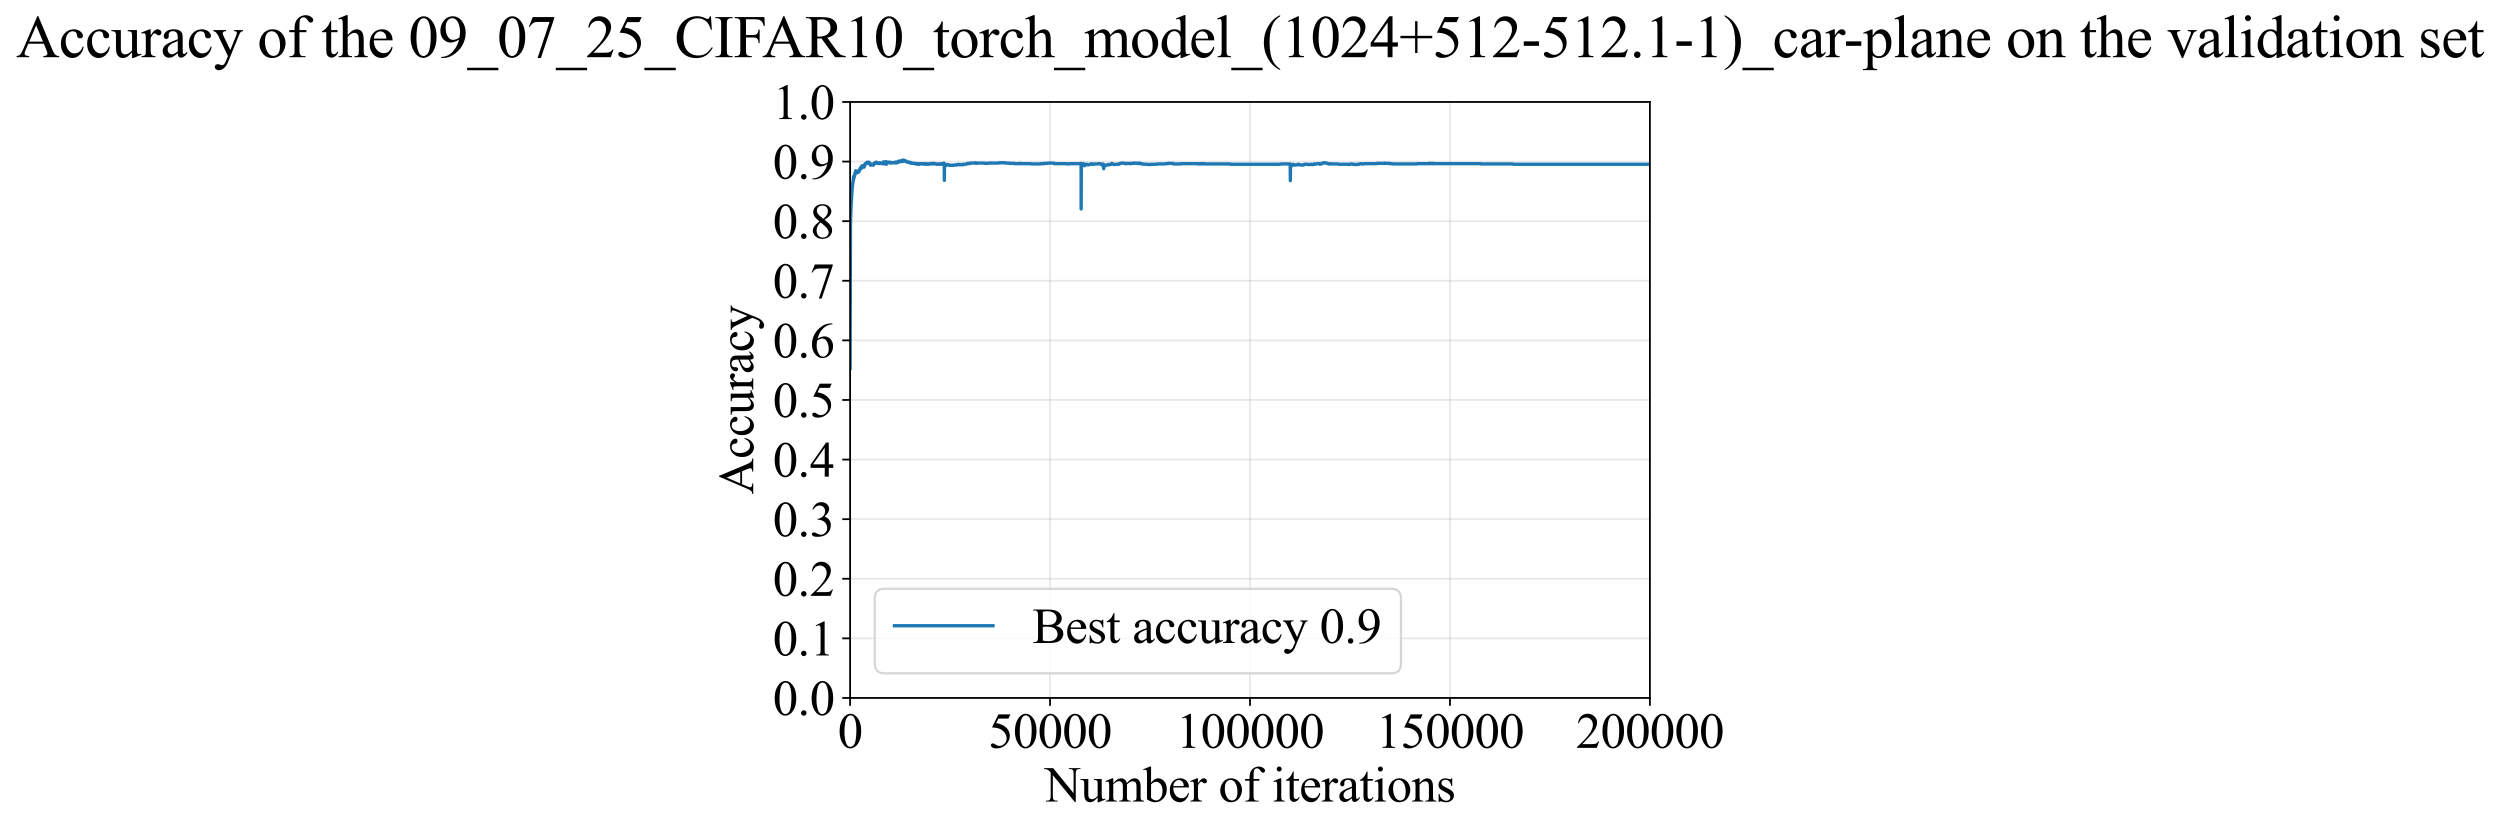 <?xml version="1.0" encoding="utf-8" standalone="no"?>
<!DOCTYPE svg PUBLIC "-//W3C//DTD SVG 1.1//EN"
  "http://www.w3.org/Graphics/SVG/1.1/DTD/svg11.dtd">
<svg xmlns:xlink="http://www.w3.org/1999/xlink" width="1116.286pt" height="369.808pt" viewBox="0 0 1116.286 369.808" xmlns="http://www.w3.org/2000/svg" version="1.1">
 <defs>
  <style type="text/css">*{stroke-linejoin: round; stroke-linecap: butt}</style>
 </defs>
 <g id="figure_1">
  <g id="patch_1">
   <path d="M 0 369.808 
L 1116.286 369.808 
L 1116.286 0 
L 0 0 
z
" style="fill: #ffffff"/>
  </g>
  <g id="axes_1">
   <g id="patch_2">
    <path d="M 379.583 311.644 
L 736.703 311.644 
L 736.703 45.532 
L 379.583 45.532 
z
" style="fill: #ffffff"/>
   </g>
   <g id="matplotlib.axis_1">
    <g id="xtick_1">
     <g id="line2d_1">
      <path d="M 379.583 311.644 
L 379.583 45.532 
" clip-path="url(#pd578d5ada3)" style="fill: none; stroke: #b0b0b0; stroke-opacity: 0.3; stroke-width: 0.8; stroke-linecap: square"/>
     </g>
     <g id="line2d_2">
      <defs>
       <path id="m1abac129fd" d="M 0 0 
L 0 3.5 
" style="stroke: #000000; stroke-width: 0.8"/>
      </defs>
      <g>
       <use xlink:href="#m1abac129fd" x="379.583" y="311.644" style="stroke: #000000; stroke-width: 0.8"/>
      </g>
     </g>
     <g id="text_1">
      <!-- 0 -->
      <g transform="translate(374.083 333.92) scale(0.22 -0.22)">
       <defs>
        <path id="TimesNewRomanPSMT-30" d="M 231 2094 
Q 231 2819 450 3342 
Q 669 3866 1031 4122 
Q 1313 4325 1613 4325 
Q 2100 4325 2488 3828 
Q 2972 3213 2972 2159 
Q 2972 1422 2759 906 
Q 2547 391 2217 158 
Q 1888 -75 1581 -75 
Q 975 -75 572 641 
Q 231 1244 231 2094 
z
M 844 2016 
Q 844 1141 1059 588 
Q 1238 122 1591 122 
Q 1759 122 1940 273 
Q 2122 425 2216 781 
Q 2359 1319 2359 2297 
Q 2359 3022 2209 3506 
Q 2097 3866 1919 4016 
Q 1791 4119 1609 4119 
Q 1397 4119 1231 3928 
Q 1006 3669 925 3112 
Q 844 2556 844 2016 
z
" transform="scale(0.016)"/>
       </defs>
       <use xlink:href="#TimesNewRomanPSMT-30"/>
      </g>
     </g>
    </g>
    <g id="xtick_2">
     <g id="line2d_3">
      <path d="M 468.863 311.644 
L 468.863 45.532 
" clip-path="url(#pd578d5ada3)" style="fill: none; stroke: #b0b0b0; stroke-opacity: 0.3; stroke-width: 0.8; stroke-linecap: square"/>
     </g>
     <g id="line2d_4">
      <g>
       <use xlink:href="#m1abac129fd" x="468.863" y="311.644" style="stroke: #000000; stroke-width: 0.8"/>
      </g>
     </g>
     <g id="text_2">
      <!-- 50000 -->
      <g transform="translate(441.363 333.92) scale(0.22 -0.22)">
       <defs>
        <path id="TimesNewRomanPSMT-35" d="M 2778 4238 
L 2534 3706 
L 1259 3706 
L 981 3138 
Q 1809 3016 2294 2522 
Q 2709 2097 2709 1522 
Q 2709 1188 2573 903 
Q 2438 619 2231 419 
Q 2025 219 1772 97 
Q 1413 -75 1034 -75 
Q 653 -75 479 54 
Q 306 184 306 341 
Q 306 428 378 495 
Q 450 563 559 563 
Q 641 563 702 538 
Q 763 513 909 409 
Q 1144 247 1384 247 
Q 1750 247 2026 523 
Q 2303 800 2303 1197 
Q 2303 1581 2056 1914 
Q 1809 2247 1375 2428 
Q 1034 2569 447 2591 
L 1259 4238 
L 2778 4238 
z
" transform="scale(0.016)"/>
       </defs>
       <use xlink:href="#TimesNewRomanPSMT-35"/>
       <use xlink:href="#TimesNewRomanPSMT-30" transform="translate(50 0)"/>
       <use xlink:href="#TimesNewRomanPSMT-30" transform="translate(100 0)"/>
       <use xlink:href="#TimesNewRomanPSMT-30" transform="translate(150 0)"/>
       <use xlink:href="#TimesNewRomanPSMT-30" transform="translate(200 0)"/>
      </g>
     </g>
    </g>
    <g id="xtick_3">
     <g id="line2d_5">
      <path d="M 558.143 311.644 
L 558.143 45.532 
" clip-path="url(#pd578d5ada3)" style="fill: none; stroke: #b0b0b0; stroke-opacity: 0.3; stroke-width: 0.8; stroke-linecap: square"/>
     </g>
     <g id="line2d_6">
      <g>
       <use xlink:href="#m1abac129fd" x="558.143" y="311.644" style="stroke: #000000; stroke-width: 0.8"/>
      </g>
     </g>
     <g id="text_3">
      <!-- 100000 -->
      <g transform="translate(525.143 333.92) scale(0.22 -0.22)">
       <defs>
        <path id="TimesNewRomanPSMT-31" d="M 750 3822 
L 1781 4325 
L 1884 4325 
L 1884 747 
Q 1884 391 1914 303 
Q 1944 216 2037 169 
Q 2131 122 2419 116 
L 2419 0 
L 825 0 
L 825 116 
Q 1125 122 1212 167 
Q 1300 213 1334 289 
Q 1369 366 1369 747 
L 1369 3034 
Q 1369 3497 1338 3628 
Q 1316 3728 1258 3775 
Q 1200 3822 1119 3822 
Q 1003 3822 797 3725 
L 750 3822 
z
" transform="scale(0.016)"/>
       </defs>
       <use xlink:href="#TimesNewRomanPSMT-31"/>
       <use xlink:href="#TimesNewRomanPSMT-30" transform="translate(50 0)"/>
       <use xlink:href="#TimesNewRomanPSMT-30" transform="translate(100 0)"/>
       <use xlink:href="#TimesNewRomanPSMT-30" transform="translate(150 0)"/>
       <use xlink:href="#TimesNewRomanPSMT-30" transform="translate(200 0)"/>
       <use xlink:href="#TimesNewRomanPSMT-30" transform="translate(250 0)"/>
      </g>
     </g>
    </g>
    <g id="xtick_4">
     <g id="line2d_7">
      <path d="M 647.423 311.644 
L 647.423 45.532 
" clip-path="url(#pd578d5ada3)" style="fill: none; stroke: #b0b0b0; stroke-opacity: 0.3; stroke-width: 0.8; stroke-linecap: square"/>
     </g>
     <g id="line2d_8">
      <g>
       <use xlink:href="#m1abac129fd" x="647.423" y="311.644" style="stroke: #000000; stroke-width: 0.8"/>
      </g>
     </g>
     <g id="text_4">
      <!-- 150000 -->
      <g transform="translate(614.423 333.92) scale(0.22 -0.22)">
       <use xlink:href="#TimesNewRomanPSMT-31"/>
       <use xlink:href="#TimesNewRomanPSMT-35" transform="translate(50 0)"/>
       <use xlink:href="#TimesNewRomanPSMT-30" transform="translate(100 0)"/>
       <use xlink:href="#TimesNewRomanPSMT-30" transform="translate(150 0)"/>
       <use xlink:href="#TimesNewRomanPSMT-30" transform="translate(200 0)"/>
       <use xlink:href="#TimesNewRomanPSMT-30" transform="translate(250 0)"/>
      </g>
     </g>
    </g>
    <g id="xtick_5">
     <g id="line2d_9">
      <path d="M 736.703 311.644 
L 736.703 45.532 
" clip-path="url(#pd578d5ada3)" style="fill: none; stroke: #b0b0b0; stroke-opacity: 0.3; stroke-width: 0.8; stroke-linecap: square"/>
     </g>
     <g id="line2d_10">
      <g>
       <use xlink:href="#m1abac129fd" x="736.703" y="311.644" style="stroke: #000000; stroke-width: 0.8"/>
      </g>
     </g>
     <g id="text_5">
      <!-- 200000 -->
      <g transform="translate(703.703 333.92) scale(0.22 -0.22)">
       <defs>
        <path id="TimesNewRomanPSMT-32" d="M 2934 816 
L 2638 0 
L 138 0 
L 138 116 
Q 1241 1122 1691 1759 
Q 2141 2397 2141 2925 
Q 2141 3328 1894 3587 
Q 1647 3847 1303 3847 
Q 991 3847 742 3664 
Q 494 3481 375 3128 
L 259 3128 
Q 338 3706 661 4015 
Q 984 4325 1469 4325 
Q 1984 4325 2329 3994 
Q 2675 3663 2675 3213 
Q 2675 2891 2525 2569 
Q 2294 2063 1775 1497 
Q 997 647 803 472 
L 1909 472 
Q 2247 472 2383 497 
Q 2519 522 2628 598 
Q 2738 675 2819 816 
L 2934 816 
z
" transform="scale(0.016)"/>
       </defs>
       <use xlink:href="#TimesNewRomanPSMT-32"/>
       <use xlink:href="#TimesNewRomanPSMT-30" transform="translate(50 0)"/>
       <use xlink:href="#TimesNewRomanPSMT-30" transform="translate(100 0)"/>
       <use xlink:href="#TimesNewRomanPSMT-30" transform="translate(150 0)"/>
       <use xlink:href="#TimesNewRomanPSMT-30" transform="translate(200 0)"/>
       <use xlink:href="#TimesNewRomanPSMT-30" transform="translate(250 0)"/>
      </g>
     </g>
    </g>
    <g id="text_6">
     <!-- Number of iterations -->
     <g transform="translate(466.501 357.902) scale(0.22 -0.22)">
      <defs>
       <path id="TimesNewRomanPSMT-4e" d="M -84 4238 
L 1066 4238 
L 3656 1059 
L 3656 3503 
Q 3656 3894 3569 3991 
Q 3453 4122 3203 4122 
L 3056 4122 
L 3056 4238 
L 4531 4238 
L 4531 4122 
L 4381 4122 
Q 4113 4122 4000 3959 
Q 3931 3859 3931 3503 
L 3931 -69 
L 3819 -69 
L 1025 3344 
L 1025 734 
Q 1025 344 1109 247 
Q 1228 116 1475 116 
L 1625 116 
L 1625 0 
L 150 0 
L 150 116 
L 297 116 
Q 569 116 681 278 
Q 750 378 750 734 
L 750 3681 
Q 566 3897 470 3965 
Q 375 4034 191 4094 
Q 100 4122 -84 4122 
L -84 4238 
z
" transform="scale(0.016)"/>
       <path id="TimesNewRomanPSMT-75" d="M 2709 2863 
L 2709 1128 
Q 2709 631 2732 520 
Q 2756 409 2807 365 
Q 2859 322 2928 322 
Q 3025 322 3147 375 
L 3191 266 
L 2334 -88 
L 2194 -88 
L 2194 519 
Q 1825 119 1631 15 
Q 1438 -88 1222 -88 
Q 981 -88 804 51 
Q 628 191 559 409 
Q 491 628 491 1028 
L 491 2306 
Q 491 2509 447 2587 
Q 403 2666 317 2708 
Q 231 2750 6 2747 
L 6 2863 
L 1009 2863 
L 1009 947 
Q 1009 547 1148 422 
Q 1288 297 1484 297 
Q 1619 297 1789 381 
Q 1959 466 2194 703 
L 2194 2325 
Q 2194 2569 2105 2655 
Q 2016 2741 1734 2747 
L 1734 2863 
L 2709 2863 
z
" transform="scale(0.016)"/>
       <path id="TimesNewRomanPSMT-6d" d="M 1050 2338 
Q 1363 2650 1419 2697 
Q 1559 2816 1721 2881 
Q 1884 2947 2044 2947 
Q 2313 2947 2506 2790 
Q 2700 2634 2766 2338 
Q 3088 2713 3309 2830 
Q 3531 2947 3766 2947 
Q 3994 2947 4170 2830 
Q 4347 2713 4450 2447 
Q 4519 2266 4519 1878 
L 4519 647 
Q 4519 378 4559 278 
Q 4591 209 4675 161 
Q 4759 113 4950 113 
L 4950 0 
L 3538 0 
L 3538 113 
L 3597 113 
Q 3781 113 3884 184 
Q 3956 234 3988 344 
Q 4000 397 4000 647 
L 4000 1878 
Q 4000 2228 3916 2372 
Q 3794 2572 3525 2572 
Q 3359 2572 3192 2489 
Q 3025 2406 2788 2181 
L 2781 2147 
L 2788 2013 
L 2788 647 
Q 2788 353 2820 281 
Q 2853 209 2943 161 
Q 3034 113 3253 113 
L 3253 0 
L 1806 0 
L 1806 113 
Q 2044 113 2133 169 
Q 2222 225 2256 338 
Q 2272 391 2272 647 
L 2272 1878 
Q 2272 2228 2169 2381 
Q 2031 2581 1784 2581 
Q 1616 2581 1450 2491 
Q 1191 2353 1050 2181 
L 1050 647 
Q 1050 366 1089 281 
Q 1128 197 1204 155 
Q 1281 113 1516 113 
L 1516 0 
L 100 0 
L 100 113 
Q 297 113 375 155 
Q 453 197 493 289 
Q 534 381 534 647 
L 534 1741 
Q 534 2213 506 2350 
Q 484 2453 437 2492 
Q 391 2531 309 2531 
Q 222 2531 100 2484 
L 53 2597 
L 916 2947 
L 1050 2947 
L 1050 2338 
z
" transform="scale(0.016)"/>
       <path id="TimesNewRomanPSMT-62" d="M 984 2369 
Q 1400 2947 1881 2947 
Q 2322 2947 2650 2570 
Q 2978 2194 2978 1541 
Q 2978 778 2472 313 
Q 2038 -88 1503 -88 
Q 1253 -88 995 3 
Q 738 94 469 275 
L 469 3241 
Q 469 3728 445 3840 
Q 422 3953 372 3993 
Q 322 4034 247 4034 
Q 159 4034 28 3984 
L -16 4094 
L 844 4444 
L 984 4444 
L 984 2369 
z
M 984 2169 
L 984 456 
Q 1144 300 1314 220 
Q 1484 141 1663 141 
Q 1947 141 2192 453 
Q 2438 766 2438 1363 
Q 2438 1913 2192 2208 
Q 1947 2503 1634 2503 
Q 1469 2503 1303 2419 
Q 1178 2356 984 2169 
z
" transform="scale(0.016)"/>
       <path id="TimesNewRomanPSMT-65" d="M 681 1784 
Q 678 1147 991 784 
Q 1303 422 1725 422 
Q 2006 422 2214 576 
Q 2422 731 2563 1106 
L 2659 1044 
Q 2594 616 2278 264 
Q 1963 -88 1488 -88 
Q 972 -88 605 314 
Q 238 716 238 1394 
Q 238 2128 614 2539 
Q 991 2950 1559 2950 
Q 2041 2950 2350 2633 
Q 2659 2316 2659 1784 
L 681 1784 
z
M 681 1966 
L 2006 1966 
Q 1991 2241 1941 2353 
Q 1863 2528 1708 2628 
Q 1553 2728 1384 2728 
Q 1125 2728 920 2526 
Q 716 2325 681 1966 
z
" transform="scale(0.016)"/>
       <path id="TimesNewRomanPSMT-72" d="M 1038 2947 
L 1038 2303 
Q 1397 2947 1775 2947 
Q 1947 2947 2059 2842 
Q 2172 2738 2172 2600 
Q 2172 2478 2090 2393 
Q 2009 2309 1897 2309 
Q 1788 2309 1652 2417 
Q 1516 2525 1450 2525 
Q 1394 2525 1328 2463 
Q 1188 2334 1038 2041 
L 1038 669 
Q 1038 431 1097 309 
Q 1138 225 1241 169 
Q 1344 113 1538 113 
L 1538 0 
L 72 0 
L 72 113 
Q 291 113 397 181 
Q 475 231 506 341 
Q 522 394 522 644 
L 522 1753 
Q 522 2253 501 2348 
Q 481 2444 426 2487 
Q 372 2531 291 2531 
Q 194 2531 72 2484 
L 41 2597 
L 906 2947 
L 1038 2947 
z
" transform="scale(0.016)"/>
       <path id="TimesNewRomanPSMT-20" transform="scale(0.016)"/>
       <path id="TimesNewRomanPSMT-6f" d="M 1600 2947 
Q 2250 2947 2644 2453 
Q 2978 2031 2978 1484 
Q 2978 1100 2793 706 
Q 2609 313 2286 112 
Q 1963 -88 1566 -88 
Q 919 -88 538 428 
Q 216 863 216 1403 
Q 216 1797 411 2186 
Q 606 2575 925 2761 
Q 1244 2947 1600 2947 
z
M 1503 2744 
Q 1338 2744 1170 2645 
Q 1003 2547 900 2300 
Q 797 2053 797 1666 
Q 797 1041 1045 587 
Q 1294 134 1700 134 
Q 2003 134 2200 384 
Q 2397 634 2397 1244 
Q 2397 2006 2069 2444 
Q 1847 2744 1503 2744 
z
" transform="scale(0.016)"/>
       <path id="TimesNewRomanPSMT-66" d="M 1319 2638 
L 1319 756 
Q 1319 356 1406 250 
Q 1522 113 1716 113 
L 1975 113 
L 1975 0 
L 266 0 
L 266 113 
L 394 113 
Q 519 113 622 175 
Q 725 238 764 344 
Q 803 450 803 756 
L 803 2638 
L 247 2638 
L 247 2863 
L 803 2863 
L 803 3050 
Q 803 3478 940 3775 
Q 1078 4072 1361 4255 
Q 1644 4438 1997 4438 
Q 2325 4438 2600 4225 
Q 2781 4084 2781 3909 
Q 2781 3816 2700 3733 
Q 2619 3650 2525 3650 
Q 2453 3650 2373 3701 
Q 2294 3753 2178 3923 
Q 2063 4094 1966 4153 
Q 1869 4213 1750 4213 
Q 1606 4213 1506 4136 
Q 1406 4059 1362 3898 
Q 1319 3738 1319 3069 
L 1319 2863 
L 2056 2863 
L 2056 2638 
L 1319 2638 
z
" transform="scale(0.016)"/>
       <path id="TimesNewRomanPSMT-69" d="M 928 4444 
Q 1059 4444 1151 4351 
Q 1244 4259 1244 4128 
Q 1244 3997 1151 3903 
Q 1059 3809 928 3809 
Q 797 3809 703 3903 
Q 609 3997 609 4128 
Q 609 4259 701 4351 
Q 794 4444 928 4444 
z
M 1188 2947 
L 1188 647 
Q 1188 378 1227 289 
Q 1266 200 1342 156 
Q 1419 113 1622 113 
L 1622 0 
L 231 0 
L 231 113 
Q 441 113 512 153 
Q 584 194 626 287 
Q 669 381 669 647 
L 669 1750 
Q 669 2216 641 2353 
Q 619 2453 572 2492 
Q 525 2531 444 2531 
Q 356 2531 231 2484 
L 188 2597 
L 1050 2947 
L 1188 2947 
z
" transform="scale(0.016)"/>
       <path id="TimesNewRomanPSMT-74" d="M 1031 3803 
L 1031 2863 
L 1700 2863 
L 1700 2644 
L 1031 2644 
L 1031 788 
Q 1031 509 1111 412 
Q 1191 316 1316 316 
Q 1419 316 1516 380 
Q 1613 444 1666 569 
L 1788 569 
Q 1678 263 1478 108 
Q 1278 -47 1066 -47 
Q 922 -47 784 33 
Q 647 113 581 261 
Q 516 409 516 719 
L 516 2644 
L 63 2644 
L 63 2747 
Q 234 2816 414 2980 
Q 594 3144 734 3369 
Q 806 3488 934 3803 
L 1031 3803 
z
" transform="scale(0.016)"/>
       <path id="TimesNewRomanPSMT-61" d="M 1822 413 
Q 1381 72 1269 19 
Q 1100 -59 909 -59 
Q 613 -59 420 144 
Q 228 347 228 678 
Q 228 888 322 1041 
Q 450 1253 767 1440 
Q 1084 1628 1822 1897 
L 1822 2009 
Q 1822 2438 1686 2597 
Q 1550 2756 1291 2756 
Q 1094 2756 978 2650 
Q 859 2544 859 2406 
L 866 2225 
Q 866 2081 792 2003 
Q 719 1925 600 1925 
Q 484 1925 411 2006 
Q 338 2088 338 2228 
Q 338 2497 613 2722 
Q 888 2947 1384 2947 
Q 1766 2947 2009 2819 
Q 2194 2722 2281 2516 
Q 2338 2381 2338 1966 
L 2338 994 
Q 2338 584 2353 492 
Q 2369 400 2405 369 
Q 2441 338 2488 338 
Q 2538 338 2575 359 
Q 2641 400 2828 588 
L 2828 413 
Q 2478 -56 2159 -56 
Q 2006 -56 1915 50 
Q 1825 156 1822 413 
z
M 1822 616 
L 1822 1706 
Q 1350 1519 1213 1441 
Q 966 1303 859 1153 
Q 753 1003 753 825 
Q 753 600 887 451 
Q 1022 303 1197 303 
Q 1434 303 1822 616 
z
" transform="scale(0.016)"/>
       <path id="TimesNewRomanPSMT-6e" d="M 1034 2341 
Q 1538 2947 1994 2947 
Q 2228 2947 2397 2830 
Q 2566 2713 2666 2444 
Q 2734 2256 2734 1869 
L 2734 647 
Q 2734 375 2778 278 
Q 2813 200 2889 156 
Q 2966 113 3172 113 
L 3172 0 
L 1756 0 
L 1756 113 
L 1816 113 
Q 2016 113 2095 173 
Q 2175 234 2206 353 
Q 2219 400 2219 647 
L 2219 1819 
Q 2219 2209 2117 2386 
Q 2016 2563 1775 2563 
Q 1403 2563 1034 2156 
L 1034 647 
Q 1034 356 1069 288 
Q 1113 197 1189 155 
Q 1266 113 1500 113 
L 1500 0 
L 84 0 
L 84 113 
L 147 113 
Q 366 113 442 223 
Q 519 334 519 647 
L 519 1709 
Q 519 2225 495 2337 
Q 472 2450 423 2490 
Q 375 2531 294 2531 
Q 206 2531 84 2484 
L 38 2597 
L 900 2947 
L 1034 2947 
L 1034 2341 
z
" transform="scale(0.016)"/>
       <path id="TimesNewRomanPSMT-73" d="M 2050 2947 
L 2050 1972 
L 1947 1972 
Q 1828 2431 1642 2597 
Q 1456 2763 1169 2763 
Q 950 2763 815 2647 
Q 681 2531 681 2391 
Q 681 2216 781 2091 
Q 878 1963 1175 1819 
L 1631 1597 
Q 2266 1288 2266 781 
Q 2266 391 1970 151 
Q 1675 -88 1309 -88 
Q 1047 -88 709 6 
Q 606 38 541 38 
Q 469 38 428 -44 
L 325 -44 
L 325 978 
L 428 978 
Q 516 541 762 319 
Q 1009 97 1316 97 
Q 1531 97 1667 223 
Q 1803 350 1803 528 
Q 1803 744 1651 891 
Q 1500 1038 1047 1263 
Q 594 1488 453 1669 
Q 313 1847 313 2119 
Q 313 2472 555 2709 
Q 797 2947 1181 2947 
Q 1350 2947 1591 2875 
Q 1750 2828 1803 2828 
Q 1853 2828 1881 2850 
Q 1909 2872 1947 2947 
L 2050 2947 
z
" transform="scale(0.016)"/>
      </defs>
      <use xlink:href="#TimesNewRomanPSMT-4e"/>
      <use xlink:href="#TimesNewRomanPSMT-75" transform="translate(72.217 0)"/>
      <use xlink:href="#TimesNewRomanPSMT-6d" transform="translate(122.217 0)"/>
      <use xlink:href="#TimesNewRomanPSMT-62" transform="translate(200 0)"/>
      <use xlink:href="#TimesNewRomanPSMT-65" transform="translate(250 0)"/>
      <use xlink:href="#TimesNewRomanPSMT-72" transform="translate(294.385 0)"/>
      <use xlink:href="#TimesNewRomanPSMT-20" transform="translate(327.686 0)"/>
      <use xlink:href="#TimesNewRomanPSMT-6f" transform="translate(352.686 0)"/>
      <use xlink:href="#TimesNewRomanPSMT-66" transform="translate(402.686 0)"/>
      <use xlink:href="#TimesNewRomanPSMT-20" transform="translate(435.986 0)"/>
      <use xlink:href="#TimesNewRomanPSMT-69" transform="translate(460.986 0)"/>
      <use xlink:href="#TimesNewRomanPSMT-74" transform="translate(488.77 0)"/>
      <use xlink:href="#TimesNewRomanPSMT-65" transform="translate(516.553 0)"/>
      <use xlink:href="#TimesNewRomanPSMT-72" transform="translate(560.938 0)"/>
      <use xlink:href="#TimesNewRomanPSMT-61" transform="translate(594.238 0)"/>
      <use xlink:href="#TimesNewRomanPSMT-74" transform="translate(638.623 0)"/>
      <use xlink:href="#TimesNewRomanPSMT-69" transform="translate(666.406 0)"/>
      <use xlink:href="#TimesNewRomanPSMT-6f" transform="translate(694.189 0)"/>
      <use xlink:href="#TimesNewRomanPSMT-6e" transform="translate(744.189 0)"/>
      <use xlink:href="#TimesNewRomanPSMT-73" transform="translate(794.189 0)"/>
     </g>
    </g>
   </g>
   <g id="matplotlib.axis_2">
    <g id="ytick_1">
     <g id="line2d_11">
      <path d="M 379.583 311.644 
L 736.703 311.644 
" clip-path="url(#pd578d5ada3)" style="fill: none; stroke: #b0b0b0; stroke-opacity: 0.3; stroke-width: 0.8; stroke-linecap: square"/>
     </g>
     <g id="line2d_12">
      <defs>
       <path id="mbf723e8fc1" d="M 0 0 
L -3.5 0 
" style="stroke: #000000; stroke-width: 0.8"/>
      </defs>
      <g>
       <use xlink:href="#mbf723e8fc1" x="379.583" y="311.644" style="stroke: #000000; stroke-width: 0.8"/>
      </g>
     </g>
     <g id="text_7">
      <!-- 0.0 -->
      <g transform="translate(345.083 319.282) scale(0.22 -0.22)">
       <defs>
        <path id="TimesNewRomanPSMT-2e" d="M 800 606 
Q 947 606 1047 504 
Q 1147 403 1147 259 
Q 1147 116 1045 14 
Q 944 -88 800 -88 
Q 656 -88 554 14 
Q 453 116 453 259 
Q 453 406 554 506 
Q 656 606 800 606 
z
" transform="scale(0.016)"/>
       </defs>
       <use xlink:href="#TimesNewRomanPSMT-30"/>
       <use xlink:href="#TimesNewRomanPSMT-2e" transform="translate(50 0)"/>
       <use xlink:href="#TimesNewRomanPSMT-30" transform="translate(75 0)"/>
      </g>
     </g>
    </g>
    <g id="ytick_2">
     <g id="line2d_13">
      <path d="M 379.583 285.032 
L 736.703 285.032 
" clip-path="url(#pd578d5ada3)" style="fill: none; stroke: #b0b0b0; stroke-opacity: 0.3; stroke-width: 0.8; stroke-linecap: square"/>
     </g>
     <g id="line2d_14">
      <g>
       <use xlink:href="#mbf723e8fc1" x="379.583" y="285.032" style="stroke: #000000; stroke-width: 0.8"/>
      </g>
     </g>
     <g id="text_8">
      <!-- 0.1 -->
      <g transform="translate(345.083 292.67) scale(0.22 -0.22)">
       <use xlink:href="#TimesNewRomanPSMT-30"/>
       <use xlink:href="#TimesNewRomanPSMT-2e" transform="translate(50 0)"/>
       <use xlink:href="#TimesNewRomanPSMT-31" transform="translate(75 0)"/>
      </g>
     </g>
    </g>
    <g id="ytick_3">
     <g id="line2d_15">
      <path d="M 379.583 258.421 
L 736.703 258.421 
" clip-path="url(#pd578d5ada3)" style="fill: none; stroke: #b0b0b0; stroke-opacity: 0.3; stroke-width: 0.8; stroke-linecap: square"/>
     </g>
     <g id="line2d_16">
      <g>
       <use xlink:href="#mbf723e8fc1" x="379.583" y="258.421" style="stroke: #000000; stroke-width: 0.8"/>
      </g>
     </g>
     <g id="text_9">
      <!-- 0.2 -->
      <g transform="translate(345.083 266.059) scale(0.22 -0.22)">
       <use xlink:href="#TimesNewRomanPSMT-30"/>
       <use xlink:href="#TimesNewRomanPSMT-2e" transform="translate(50 0)"/>
       <use xlink:href="#TimesNewRomanPSMT-32" transform="translate(75 0)"/>
      </g>
     </g>
    </g>
    <g id="ytick_4">
     <g id="line2d_17">
      <path d="M 379.583 231.81 
L 736.703 231.81 
" clip-path="url(#pd578d5ada3)" style="fill: none; stroke: #b0b0b0; stroke-opacity: 0.3; stroke-width: 0.8; stroke-linecap: square"/>
     </g>
     <g id="line2d_18">
      <g>
       <use xlink:href="#mbf723e8fc1" x="379.583" y="231.81" style="stroke: #000000; stroke-width: 0.8"/>
      </g>
     </g>
     <g id="text_10">
      <!-- 0.3 -->
      <g transform="translate(345.083 239.448) scale(0.22 -0.22)">
       <defs>
        <path id="TimesNewRomanPSMT-33" d="M 325 3431 
Q 506 3859 782 4092 
Q 1059 4325 1472 4325 
Q 1981 4325 2253 3994 
Q 2459 3747 2459 3466 
Q 2459 3003 1878 2509 
Q 2269 2356 2469 2072 
Q 2669 1788 2669 1403 
Q 2669 853 2319 450 
Q 1863 -75 997 -75 
Q 569 -75 414 31 
Q 259 138 259 259 
Q 259 350 332 419 
Q 406 488 509 488 
Q 588 488 669 463 
Q 722 447 909 348 
Q 1097 250 1169 231 
Q 1284 197 1416 197 
Q 1734 197 1970 444 
Q 2206 691 2206 1028 
Q 2206 1275 2097 1509 
Q 2016 1684 1919 1775 
Q 1784 1900 1550 2001 
Q 1316 2103 1072 2103 
L 972 2103 
L 972 2197 
Q 1219 2228 1467 2375 
Q 1716 2522 1828 2728 
Q 1941 2934 1941 3181 
Q 1941 3503 1739 3701 
Q 1538 3900 1238 3900 
Q 753 3900 428 3381 
L 325 3431 
z
" transform="scale(0.016)"/>
       </defs>
       <use xlink:href="#TimesNewRomanPSMT-30"/>
       <use xlink:href="#TimesNewRomanPSMT-2e" transform="translate(50 0)"/>
       <use xlink:href="#TimesNewRomanPSMT-33" transform="translate(75 0)"/>
      </g>
     </g>
    </g>
    <g id="ytick_5">
     <g id="line2d_19">
      <path d="M 379.583 205.199 
L 736.703 205.199 
" clip-path="url(#pd578d5ada3)" style="fill: none; stroke: #b0b0b0; stroke-opacity: 0.3; stroke-width: 0.8; stroke-linecap: square"/>
     </g>
     <g id="line2d_20">
      <g>
       <use xlink:href="#mbf723e8fc1" x="379.583" y="205.199" style="stroke: #000000; stroke-width: 0.8"/>
      </g>
     </g>
     <g id="text_11">
      <!-- 0.4 -->
      <g transform="translate(345.083 212.837) scale(0.22 -0.22)">
       <defs>
        <path id="TimesNewRomanPSMT-34" d="M 2978 1563 
L 2978 1119 
L 2409 1119 
L 2409 0 
L 1894 0 
L 1894 1119 
L 100 1119 
L 100 1519 
L 2066 4325 
L 2409 4325 
L 2409 1563 
L 2978 1563 
z
M 1894 1563 
L 1894 3666 
L 406 1563 
L 1894 1563 
z
" transform="scale(0.016)"/>
       </defs>
       <use xlink:href="#TimesNewRomanPSMT-30"/>
       <use xlink:href="#TimesNewRomanPSMT-2e" transform="translate(50 0)"/>
       <use xlink:href="#TimesNewRomanPSMT-34" transform="translate(75 0)"/>
      </g>
     </g>
    </g>
    <g id="ytick_6">
     <g id="line2d_21">
      <path d="M 379.583 178.588 
L 736.703 178.588 
" clip-path="url(#pd578d5ada3)" style="fill: none; stroke: #b0b0b0; stroke-opacity: 0.3; stroke-width: 0.8; stroke-linecap: square"/>
     </g>
     <g id="line2d_22">
      <g>
       <use xlink:href="#mbf723e8fc1" x="379.583" y="178.588" style="stroke: #000000; stroke-width: 0.8"/>
      </g>
     </g>
     <g id="text_12">
      <!-- 0.5 -->
      <g transform="translate(345.083 186.226) scale(0.22 -0.22)">
       <use xlink:href="#TimesNewRomanPSMT-30"/>
       <use xlink:href="#TimesNewRomanPSMT-2e" transform="translate(50 0)"/>
       <use xlink:href="#TimesNewRomanPSMT-35" transform="translate(75 0)"/>
      </g>
     </g>
    </g>
    <g id="ytick_7">
     <g id="line2d_23">
      <path d="M 379.583 151.976 
L 736.703 151.976 
" clip-path="url(#pd578d5ada3)" style="fill: none; stroke: #b0b0b0; stroke-opacity: 0.3; stroke-width: 0.8; stroke-linecap: square"/>
     </g>
     <g id="line2d_24">
      <g>
       <use xlink:href="#mbf723e8fc1" x="379.583" y="151.976" style="stroke: #000000; stroke-width: 0.8"/>
      </g>
     </g>
     <g id="text_13">
      <!-- 0.6 -->
      <g transform="translate(345.083 159.614) scale(0.22 -0.22)">
       <defs>
        <path id="TimesNewRomanPSMT-36" d="M 2869 4325 
L 2869 4209 
Q 2456 4169 2195 4045 
Q 1934 3922 1679 3669 
Q 1425 3416 1258 3105 
Q 1091 2794 978 2366 
Q 1428 2675 1881 2675 
Q 2316 2675 2634 2325 
Q 2953 1975 2953 1425 
Q 2953 894 2631 456 
Q 2244 -75 1606 -75 
Q 1172 -75 869 213 
Q 275 772 275 1663 
Q 275 2231 503 2743 
Q 731 3256 1154 3653 
Q 1578 4050 1965 4187 
Q 2353 4325 2688 4325 
L 2869 4325 
z
M 925 2138 
Q 869 1716 869 1456 
Q 869 1156 980 804 
Q 1091 453 1309 247 
Q 1469 100 1697 100 
Q 1969 100 2183 356 
Q 2397 613 2397 1088 
Q 2397 1622 2184 2012 
Q 1972 2403 1581 2403 
Q 1463 2403 1327 2353 
Q 1191 2303 925 2138 
z
" transform="scale(0.016)"/>
       </defs>
       <use xlink:href="#TimesNewRomanPSMT-30"/>
       <use xlink:href="#TimesNewRomanPSMT-2e" transform="translate(50 0)"/>
       <use xlink:href="#TimesNewRomanPSMT-36" transform="translate(75 0)"/>
      </g>
     </g>
    </g>
    <g id="ytick_8">
     <g id="line2d_25">
      <path d="M 379.583 125.365 
L 736.703 125.365 
" clip-path="url(#pd578d5ada3)" style="fill: none; stroke: #b0b0b0; stroke-opacity: 0.3; stroke-width: 0.8; stroke-linecap: square"/>
     </g>
     <g id="line2d_26">
      <g>
       <use xlink:href="#mbf723e8fc1" x="379.583" y="125.365" style="stroke: #000000; stroke-width: 0.8"/>
      </g>
     </g>
     <g id="text_14">
      <!-- 0.7 -->
      <g transform="translate(345.083 133.003) scale(0.22 -0.22)">
       <defs>
        <path id="TimesNewRomanPSMT-37" d="M 644 4238 
L 2916 4238 
L 2916 4119 
L 1503 -88 
L 1153 -88 
L 2419 3728 
L 1253 3728 
Q 900 3728 750 3644 
Q 488 3500 328 3200 
L 238 3234 
L 644 4238 
z
" transform="scale(0.016)"/>
       </defs>
       <use xlink:href="#TimesNewRomanPSMT-30"/>
       <use xlink:href="#TimesNewRomanPSMT-2e" transform="translate(50 0)"/>
       <use xlink:href="#TimesNewRomanPSMT-37" transform="translate(75 0)"/>
      </g>
     </g>
    </g>
    <g id="ytick_9">
     <g id="line2d_27">
      <path d="M 379.583 98.754 
L 736.703 98.754 
" clip-path="url(#pd578d5ada3)" style="fill: none; stroke: #b0b0b0; stroke-opacity: 0.3; stroke-width: 0.8; stroke-linecap: square"/>
     </g>
     <g id="line2d_28">
      <g>
       <use xlink:href="#mbf723e8fc1" x="379.583" y="98.754" style="stroke: #000000; stroke-width: 0.8"/>
      </g>
     </g>
     <g id="text_15">
      <!-- 0.8 -->
      <g transform="translate(345.083 106.392) scale(0.22 -0.22)">
       <defs>
        <path id="TimesNewRomanPSMT-38" d="M 1228 2134 
Q 725 2547 579 2797 
Q 434 3047 434 3316 
Q 434 3728 753 4026 
Q 1072 4325 1600 4325 
Q 2113 4325 2425 4047 
Q 2738 3769 2738 3413 
Q 2738 3175 2569 2928 
Q 2400 2681 1866 2347 
Q 2416 1922 2594 1678 
Q 2831 1359 2831 1006 
Q 2831 559 2490 242 
Q 2150 -75 1597 -75 
Q 994 -75 656 303 
Q 388 606 388 966 
Q 388 1247 577 1523 
Q 766 1800 1228 2134 
z
M 1719 2469 
Q 2094 2806 2194 3001 
Q 2294 3197 2294 3444 
Q 2294 3772 2109 3958 
Q 1925 4144 1606 4144 
Q 1288 4144 1088 3959 
Q 888 3775 888 3528 
Q 888 3366 970 3203 
Q 1053 3041 1206 2894 
L 1719 2469 
z
M 1375 2016 
Q 1116 1797 991 1539 
Q 866 1281 866 981 
Q 866 578 1086 336 
Q 1306 94 1647 94 
Q 1984 94 2187 284 
Q 2391 475 2391 747 
Q 2391 972 2272 1150 
Q 2050 1481 1375 2016 
z
" transform="scale(0.016)"/>
       </defs>
       <use xlink:href="#TimesNewRomanPSMT-30"/>
       <use xlink:href="#TimesNewRomanPSMT-2e" transform="translate(50 0)"/>
       <use xlink:href="#TimesNewRomanPSMT-38" transform="translate(75 0)"/>
      </g>
     </g>
    </g>
    <g id="ytick_10">
     <g id="line2d_29">
      <path d="M 379.583 72.143 
L 736.703 72.143 
" clip-path="url(#pd578d5ada3)" style="fill: none; stroke: #b0b0b0; stroke-opacity: 0.3; stroke-width: 0.8; stroke-linecap: square"/>
     </g>
     <g id="line2d_30">
      <g>
       <use xlink:href="#mbf723e8fc1" x="379.583" y="72.143" style="stroke: #000000; stroke-width: 0.8"/>
      </g>
     </g>
     <g id="text_16">
      <!-- 0.9 -->
      <g transform="translate(345.083 79.781) scale(0.22 -0.22)">
       <defs>
        <path id="TimesNewRomanPSMT-39" d="M 338 -88 
L 338 28 
Q 744 34 1094 217 
Q 1444 400 1770 856 
Q 2097 1313 2225 1859 
Q 1734 1544 1338 1544 
Q 891 1544 572 1889 
Q 253 2234 253 2806 
Q 253 3363 572 3797 
Q 956 4325 1575 4325 
Q 2097 4325 2469 3894 
Q 2925 3359 2925 2575 
Q 2925 1869 2578 1258 
Q 2231 647 1613 244 
Q 1109 -88 516 -88 
L 338 -88 
z
M 2275 2091 
Q 2331 2497 2331 2741 
Q 2331 3044 2228 3395 
Q 2125 3747 1936 3934 
Q 1747 4122 1506 4122 
Q 1228 4122 1018 3872 
Q 809 3622 809 3128 
Q 809 2469 1088 2097 
Q 1291 1828 1588 1828 
Q 1731 1828 1928 1897 
Q 2125 1966 2275 2091 
z
" transform="scale(0.016)"/>
       </defs>
       <use xlink:href="#TimesNewRomanPSMT-30"/>
       <use xlink:href="#TimesNewRomanPSMT-2e" transform="translate(50 0)"/>
       <use xlink:href="#TimesNewRomanPSMT-39" transform="translate(75 0)"/>
      </g>
     </g>
    </g>
    <g id="ytick_11">
     <g id="line2d_31">
      <path d="M 379.583 45.532 
L 736.703 45.532 
" clip-path="url(#pd578d5ada3)" style="fill: none; stroke: #b0b0b0; stroke-opacity: 0.3; stroke-width: 0.8; stroke-linecap: square"/>
     </g>
     <g id="line2d_32">
      <g>
       <use xlink:href="#mbf723e8fc1" x="379.583" y="45.532" style="stroke: #000000; stroke-width: 0.8"/>
      </g>
     </g>
     <g id="text_17">
      <!-- 1.0 -->
      <g transform="translate(345.083 53.17) scale(0.22 -0.22)">
       <use xlink:href="#TimesNewRomanPSMT-31"/>
       <use xlink:href="#TimesNewRomanPSMT-2e" transform="translate(50 0)"/>
       <use xlink:href="#TimesNewRomanPSMT-30" transform="translate(75 0)"/>
      </g>
     </g>
    </g>
    <g id="text_18">
     <!-- Accuracy -->
     <g transform="translate(336.336 220.726) rotate(-90) scale(0.22 -0.22)">
      <defs>
       <path id="TimesNewRomanPSMT-41" d="M 2928 1419 
L 1288 1419 
L 1000 750 
Q 894 503 894 381 
Q 894 284 986 211 
Q 1078 138 1384 116 
L 1384 0 
L 50 0 
L 50 116 
Q 316 163 394 238 
Q 553 388 747 847 
L 2238 4334 
L 2347 4334 
L 3822 809 
Q 4000 384 4145 257 
Q 4291 131 4550 116 
L 4550 0 
L 2878 0 
L 2878 116 
Q 3131 128 3220 200 
Q 3309 272 3309 375 
Q 3309 513 3184 809 
L 2928 1419 
z
M 2841 1650 
L 2122 3363 
L 1384 1650 
L 2841 1650 
z
" transform="scale(0.016)"/>
       <path id="TimesNewRomanPSMT-63" d="M 2631 1088 
Q 2516 522 2178 217 
Q 1841 -88 1431 -88 
Q 944 -88 581 321 
Q 219 731 219 1428 
Q 219 2103 620 2525 
Q 1022 2947 1584 2947 
Q 2006 2947 2278 2723 
Q 2550 2500 2550 2259 
Q 2550 2141 2473 2067 
Q 2397 1994 2259 1994 
Q 2075 1994 1981 2113 
Q 1928 2178 1911 2362 
Q 1894 2547 1784 2644 
Q 1675 2738 1481 2738 
Q 1169 2738 978 2506 
Q 725 2200 725 1697 
Q 725 1184 976 792 
Q 1228 400 1656 400 
Q 1963 400 2206 609 
Q 2378 753 2541 1131 
L 2631 1088 
z
" transform="scale(0.016)"/>
       <path id="TimesNewRomanPSMT-79" d="M 38 2863 
L 1372 2863 
L 1372 2747 
L 1306 2747 
Q 1166 2747 1095 2686 
Q 1025 2625 1025 2534 
Q 1025 2413 1128 2197 
L 1825 753 
L 2466 2334 
Q 2519 2463 2519 2588 
Q 2519 2644 2497 2672 
Q 2472 2706 2419 2726 
Q 2366 2747 2231 2747 
L 2231 2863 
L 3163 2863 
L 3163 2747 
Q 3047 2734 2984 2696 
Q 2922 2659 2847 2556 
Q 2819 2513 2741 2316 
L 1575 -541 
Q 1406 -956 1132 -1168 
Q 859 -1381 606 -1381 
Q 422 -1381 303 -1275 
Q 184 -1169 184 -1031 
Q 184 -900 270 -820 
Q 356 -741 506 -741 
Q 609 -741 788 -809 
Q 913 -856 944 -856 
Q 1038 -856 1148 -759 
Q 1259 -663 1372 -384 
L 1575 113 
L 547 2272 
Q 500 2369 397 2513 
Q 319 2622 269 2659 
Q 197 2709 38 2747 
L 38 2863 
z
" transform="scale(0.016)"/>
      </defs>
      <use xlink:href="#TimesNewRomanPSMT-41"/>
      <use xlink:href="#TimesNewRomanPSMT-63" transform="translate(72.217 0)"/>
      <use xlink:href="#TimesNewRomanPSMT-63" transform="translate(116.602 0)"/>
      <use xlink:href="#TimesNewRomanPSMT-75" transform="translate(160.986 0)"/>
      <use xlink:href="#TimesNewRomanPSMT-72" transform="translate(210.986 0)"/>
      <use xlink:href="#TimesNewRomanPSMT-61" transform="translate(244.287 0)"/>
      <use xlink:href="#TimesNewRomanPSMT-63" transform="translate(288.672 0)"/>
      <use xlink:href="#TimesNewRomanPSMT-79" transform="translate(333.057 0)"/>
     </g>
    </g>
   </g>
   <g id="line2d_33">
    <path d="M 379.583 164.484 
L 379.744 99.685 
L 379.94 93.698 
L 379.976 93.299 
L 380.083 90.238 
L 380.119 90.371 
L 380.494 84.384 
L 380.798 81.324 
L 380.869 81.457 
L 380.887 81.324 
L 381.03 79.86 
L 381.048 79.993 
L 381.065 79.993 
L 381.155 78.795 
L 381.173 79.86 
L 381.19 79.993 
L 381.262 78.662 
L 381.315 78.929 
L 381.333 78.929 
L 381.423 79.062 
L 381.53 78.396 
L 381.548 78.662 
L 381.565 78.662 
L 381.69 77.731 
L 381.708 77.997 
L 381.744 77.465 
L 381.78 77.465 
L 381.798 77.465 
L 381.887 76.8 
L 381.94 76.933 
L 381.976 76.933 
L 381.994 77.199 
L 382.03 76.8 
L 382.065 76.933 
L 382.083 76.267 
L 382.137 77.199 
L 382.172 76.534 
L 382.208 77.066 
L 382.226 76.267 
L 382.28 76.8 
L 382.297 76.4 
L 382.387 76.8 
L 382.458 76.667 
L 382.476 76.8 
L 382.601 77.199 
L 382.69 76.8 
L 382.726 76.933 
L 382.797 76.933 
L 382.887 76.667 
L 382.905 76.933 
L 382.94 76.933 
L 382.976 76.667 
L 383.047 76.8 
L 383.065 76.8 
L 383.19 76.933 
L 383.208 76.933 
L 383.351 76.534 
L 383.44 76.8 
L 383.458 76.667 
L 383.619 76.267 
L 383.655 76.4 
L 383.672 76.001 
L 383.69 76.267 
L 383.815 75.735 
L 383.833 75.868 
L 383.905 75.735 
L 383.976 75.336 
L 384.03 75.469 
L 384.172 75.07 
L 384.19 75.203 
L 384.226 74.937 
L 384.28 75.07 
L 384.315 75.07 
L 384.351 75.336 
L 384.44 75.203 
L 384.476 75.203 
L 384.494 75.336 
L 384.512 75.203 
L 384.637 74.671 
L 384.655 74.671 
L 384.797 74.139 
L 384.887 74.272 
L 384.922 74.005 
L 384.958 74.005 
L 385.101 74.272 
L 385.119 74.272 
L 385.244 74.139 
L 385.387 74.405 
L 385.405 74.405 
L 385.476 74.538 
L 385.494 74.272 
L 385.512 74.272 
L 385.655 74.538 
L 385.708 74.139 
L 385.726 74.671 
L 385.744 74.671 
L 385.762 74.671 
L 385.905 73.872 
L 385.922 74.405 
L 385.976 73.606 
L 386.012 74.139 
L 386.101 73.473 
L 386.172 73.739 
L 386.19 73.739 
L 386.315 73.074 
L 386.369 73.207 
L 386.387 73.207 
L 386.512 73.074 
L 386.565 73.074 
L 386.655 72.808 
L 386.672 73.074 
L 386.762 73.074 
L 386.905 72.808 
L 386.94 72.808 
L 386.994 72.675 
L 387.03 72.808 
L 387.083 72.941 
L 387.065 72.675 
L 387.119 72.808 
L 387.244 72.409 
L 387.262 72.941 
L 387.351 72.542 
L 387.369 72.542 
L 387.458 72.675 
L 387.476 72.542 
L 387.494 72.542 
L 387.619 72.808 
L 387.762 72.542 
L 387.869 72.542 
L 387.887 72.409 
L 387.94 72.542 
L 388.012 72.941 
L 388.065 72.808 
L 388.172 73.074 
L 388.19 72.941 
L 388.208 72.941 
L 388.262 72.675 
L 388.28 73.074 
L 388.422 73.34 
L 388.512 73.473 
L 388.53 72.941 
L 388.672 73.739 
L 388.69 73.473 
L 388.78 73.739 
L 388.869 73.34 
L 388.887 73.473 
L 389.012 73.739 
L 389.101 73.34 
L 389.137 73.473 
L 389.19 73.473 
L 389.244 73.34 
L 389.315 73.739 
L 389.672 73.739 
L 389.78 73.473 
L 389.797 73.739 
L 389.887 73.473 
L 389.922 73.739 
L 389.958 73.34 
L 389.976 73.34 
L 389.994 73.34 
L 390.03 73.739 
L 390.083 73.207 
L 390.119 73.34 
L 390.172 73.074 
L 390.208 73.34 
L 390.28 73.207 
L 390.297 73.207 
L 390.369 72.808 
L 390.422 72.941 
L 390.44 73.074 
L 390.494 72.941 
L 390.583 72.675 
L 390.601 72.808 
L 390.619 72.808 
L 390.726 72.675 
L 390.762 72.941 
L 390.833 72.808 
L 390.976 72.542 
L 390.994 72.542 
L 391.065 72.808 
L 391.101 72.542 
L 391.119 72.542 
L 391.137 72.941 
L 391.155 72.409 
L 391.226 72.675 
L 391.297 72.409 
L 391.262 72.941 
L 391.315 72.941 
L 391.422 72.542 
L 391.44 72.675 
L 391.583 72.941 
L 391.619 72.941 
L 391.744 72.808 
L 391.797 72.808 
L 391.869 72.675 
L 391.905 72.941 
L 392.03 72.808 
L 392.119 72.941 
L 392.226 72.675 
L 392.369 73.074 
L 392.387 72.675 
L 392.476 72.941 
L 392.619 72.675 
L 392.637 72.808 
L 392.726 72.675 
L 392.833 72.675 
L 392.958 72.941 
L 392.976 72.941 
L 393.101 72.808 
L 393.226 72.941 
L 393.262 72.941 
L 393.387 72.808 
L 393.512 72.941 
L 393.529 72.941 
L 393.547 72.808 
L 393.565 73.074 
L 393.637 72.941 
L 393.654 72.941 
L 393.744 73.074 
L 393.762 72.808 
L 393.797 73.074 
L 393.887 72.941 
L 393.904 72.941 
L 393.994 72.808 
L 394.012 72.941 
L 394.029 72.941 
L 394.137 72.808 
L 394.154 73.074 
L 394.244 72.941 
L 394.297 72.941 
L 394.333 72.409 
L 394.369 73.074 
L 394.387 73.074 
L 394.404 73.074 
L 394.494 72.276 
L 394.529 72.409 
L 394.601 73.074 
L 394.637 72.542 
L 394.69 72.941 
L 394.744 72.409 
L 394.779 73.074 
L 394.904 72.808 
L 394.94 72.808 
L 394.994 72.542 
L 395.047 72.808 
L 395.065 72.808 
L 395.137 73.207 
L 395.208 73.074 
L 395.244 73.074 
L 395.476 72.143 
L 395.565 72.276 
L 395.583 72.143 
L 395.637 72.143 
L 395.779 73.34 
L 395.851 72.941 
L 395.887 72.941 
L 395.904 73.074 
L 395.94 72.675 
L 395.958 72.675 
L 395.976 72.675 
L 395.994 72.808 
L 396.047 72.542 
L 396.065 72.675 
L 396.19 72.542 
L 396.333 72.542 
L 396.387 72.409 
L 396.404 72.675 
L 396.44 72.542 
L 396.476 72.542 
L 396.565 72.675 
L 396.583 72.542 
L 396.619 72.542 
L 396.672 72.675 
L 396.726 72.542 
L 396.744 72.542 
L 396.797 72.675 
L 396.869 72.409 
L 396.976 72.542 
L 397.101 72.409 
L 397.119 72.409 
L 397.226 72.675 
L 397.244 72.409 
L 397.333 72.542 
L 397.458 72.675 
L 397.565 72.542 
L 397.619 72.808 
L 397.69 72.675 
L 397.779 72.675 
L 397.797 72.808 
L 397.887 72.675 
L 398.083 72.675 
L 398.101 72.808 
L 398.137 72.542 
L 398.19 72.675 
L 399.119 72.675 
L 399.244 72.542 
L 399.333 72.542 
L 399.351 72.675 
L 399.44 72.542 
L 399.565 72.409 
L 399.619 72.409 
L 399.708 72.542 
L 399.726 72.409 
L 399.744 72.409 
L 399.869 72.542 
L 399.887 72.542 
L 399.904 72.675 
L 399.976 72.542 
L 400.083 72.409 
L 400.101 72.808 
L 400.19 72.409 
L 400.208 72.409 
L 400.333 72.542 
L 400.476 72.542 
L 400.547 72.276 
L 400.565 72.675 
L 400.69 72.276 
L 400.708 72.542 
L 400.797 72.276 
L 400.869 72.276 
L 400.887 72.542 
L 400.958 72.276 
L 400.976 72.143 
L 401.012 72.409 
L 401.065 72.276 
L 401.083 72.409 
L 401.137 72.01 
L 401.154 72.143 
L 401.226 72.01 
L 401.244 72.143 
L 401.262 72.409 
L 401.333 72.01 
L 401.351 72.01 
L 401.422 72.276 
L 401.476 72.143 
L 401.601 71.877 
L 401.69 72.01 
L 401.708 71.877 
L 401.762 71.877 
L 401.887 72.01 
L 401.94 72.01 
L 402.047 71.877 
L 402.172 72.143 
L 402.404 72.143 
L 402.512 71.877 
L 402.529 72.01 
L 402.565 72.143 
L 402.601 71.744 
L 402.636 71.744 
L 402.744 71.61 
L 402.815 72.143 
L 402.851 71.744 
L 402.904 71.61 
L 402.922 71.877 
L 402.958 72.143 
L 402.976 71.61 
L 402.994 71.61 
L 403.065 71.744 
L 403.119 71.477 
L 403.226 71.61 
L 403.279 71.477 
L 403.315 71.61 
L 403.333 72.01 
L 403.422 71.877 
L 403.565 71.61 
L 403.636 71.61 
L 403.779 71.877 
L 403.904 71.61 
L 404.029 71.744 
L 404.065 71.744 
L 404.19 71.877 
L 404.226 71.877 
L 404.244 71.744 
L 404.315 72.01 
L 404.333 71.877 
L 404.351 71.877 
L 404.476 72.01 
L 404.547 72.01 
L 404.672 72.143 
L 404.69 72.143 
L 404.708 72.01 
L 404.761 72.276 
L 404.779 72.143 
L 404.904 72.276 
L 404.922 72.143 
L 405.011 72.276 
L 405.065 72.409 
L 405.119 72.276 
L 405.136 72.276 
L 405.261 72.409 
L 405.297 72.409 
L 405.351 72.276 
L 405.404 72.409 
L 405.922 72.409 
L 406.029 72.542 
L 406.083 72.409 
L 406.101 72.675 
L 406.136 72.542 
L 406.154 72.675 
L 406.244 72.542 
L 406.404 72.542 
L 406.458 72.808 
L 406.511 72.542 
L 406.601 72.542 
L 406.726 72.808 
L 407.101 72.808 
L 407.226 72.941 
L 407.261 72.941 
L 407.386 72.808 
L 407.511 72.941 
L 408.297 72.941 
L 408.404 73.074 
L 408.529 72.941 
L 408.601 72.941 
L 408.672 73.074 
L 408.708 72.941 
L 408.744 72.941 
L 408.869 73.074 
L 408.94 73.074 
L 409.047 73.207 
L 409.172 73.074 
L 409.208 73.074 
L 409.315 73.207 
L 409.44 73.074 
L 409.476 73.074 
L 409.583 73.34 
L 409.708 73.074 
L 409.779 73.074 
L 409.904 73.34 
L 409.922 73.34 
L 410.011 73.074 
L 410.047 73.207 
L 410.101 73.207 
L 410.226 73.34 
L 410.261 73.34 
L 410.386 73.207 
L 410.422 73.34 
L 410.494 73.207 
L 410.601 73.207 
L 410.672 73.074 
L 410.708 73.207 
L 410.815 73.207 
L 410.94 73.074 
L 410.976 73.074 
L 411.101 73.207 
L 411.136 73.207 
L 411.261 73.074 
L 411.511 73.074 
L 411.636 73.207 
L 412.011 73.207 
L 412.119 73.074 
L 412.244 73.207 
L 412.619 73.207 
L 412.672 73.074 
L 412.726 73.207 
L 412.743 73.207 
L 412.851 73.34 
L 412.976 73.207 
L 413.029 73.074 
L 413.065 73.34 
L 413.19 73.074 
L 413.226 73.074 
L 413.297 73.34 
L 413.333 73.207 
L 413.386 73.34 
L 413.458 73.074 
L 413.547 73.074 
L 413.69 73.34 
L 413.886 73.34 
L 414.011 73.207 
L 414.083 73.207 
L 414.101 73.34 
L 414.19 73.207 
L 414.243 73.207 
L 414.368 73.34 
L 414.476 73.207 
L 414.547 73.34 
L 414.583 73.207 
L 414.601 73.207 
L 414.654 73.34 
L 414.708 73.207 
L 414.815 73.207 
L 414.94 73.074 
L 415.065 73.207 
L 415.368 73.207 
L 415.493 73.074 
L 415.672 73.074 
L 415.797 73.207 
L 415.922 73.074 
L 416.172 73.074 
L 416.208 73.207 
L 416.297 72.941 
L 416.404 73.074 
L 416.476 73.207 
L 416.529 72.941 
L 416.654 73.074 
L 416.708 73.207 
L 416.779 72.941 
L 416.904 72.941 
L 417.029 73.074 
L 417.047 73.074 
L 417.101 72.941 
L 417.083 73.207 
L 417.154 73.074 
L 417.243 73.074 
L 417.368 73.207 
L 417.386 73.207 
L 417.511 73.074 
L 417.636 73.207 
L 418.118 73.207 
L 418.226 73.34 
L 418.351 73.207 
L 418.422 73.34 
L 418.458 73.207 
L 418.476 73.207 
L 418.565 73.34 
L 418.583 73.207 
L 418.672 73.207 
L 418.797 73.34 
L 418.94 73.34 
L 418.993 73.207 
L 419.047 73.34 
L 419.065 73.34 
L 419.19 73.207 
L 419.208 73.207 
L 419.333 73.34 
L 419.351 73.34 
L 419.368 73.207 
L 419.458 73.34 
L 419.565 73.34 
L 419.601 73.207 
L 419.672 73.34 
L 419.886 73.34 
L 419.904 73.207 
L 419.993 73.34 
L 420.011 73.34 
L 420.136 73.207 
L 420.19 73.207 
L 420.315 73.074 
L 420.351 73.074 
L 420.422 73.207 
L 420.458 73.074 
L 420.476 73.074 
L 420.583 73.34 
L 420.708 73.074 
L 420.886 73.074 
L 420.94 73.207 
L 420.993 73.074 
L 421.029 73.074 
L 421.136 73.207 
L 421.279 72.941 
L 421.386 73.207 
L 421.404 73.074 
L 421.458 73.074 
L 421.476 72.808 
L 421.565 73.074 
L 421.583 73.074 
L 421.601 72.941 
L 421.672 80.525 
L 421.708 73.074 
L 421.726 73.074 
L 421.761 73.872 
L 421.851 73.606 
L 421.904 73.606 
L 421.958 73.473 
L 422.011 73.606 
L 422.279 73.606 
L 422.315 73.473 
L 422.368 73.739 
L 422.493 73.739 
L 422.511 73.872 
L 422.601 73.739 
L 422.797 73.739 
L 422.94 73.473 
L 423.458 73.473 
L 423.583 73.606 
L 423.761 73.606 
L 423.886 73.739 
L 423.94 73.739 
L 424.047 73.872 
L 424.172 73.739 
L 424.654 73.739 
L 424.779 73.872 
L 424.797 73.872 
L 424.922 73.739 
L 425.225 73.739 
L 425.35 73.872 
L 425.565 73.872 
L 425.69 73.739 
L 426.261 73.739 
L 426.386 73.606 
L 427.172 73.606 
L 427.225 73.739 
L 427.279 73.606 
L 427.368 73.606 
L 427.493 73.473 
L 427.904 73.473 
L 427.958 73.34 
L 428.011 73.473 
L 428.333 73.473 
L 428.458 73.606 
L 428.868 73.606 
L 428.993 73.473 
L 429.797 73.473 
L 429.833 73.606 
L 429.868 73.34 
L 429.886 73.34 
L 431.315 73.34 
L 431.44 73.207 
L 431.618 73.207 
L 431.743 73.074 
L 431.958 73.074 
L 432.083 72.941 
L 432.404 72.941 
L 432.529 73.074 
L 432.993 73.074 
L 433.118 72.941 
L 433.154 72.941 
L 433.279 72.808 
L 435.19 72.808 
L 435.315 72.675 
L 435.743 72.675 
L 435.886 72.941 
L 435.975 72.941 
L 436.1 72.808 
L 439.493 72.808 
L 439.618 72.941 
L 441.154 72.941 
L 441.279 72.808 
L 445.957 72.808 
L 446.082 72.675 
L 448.707 72.675 
L 448.832 72.808 
L 450.618 72.808 
L 450.743 72.941 
L 452.779 72.941 
L 452.904 73.074 
L 452.922 72.941 
L 453.011 73.074 
L 454.993 73.074 
L 455.082 72.941 
L 455.1 73.074 
L 455.154 73.074 
L 455.279 72.941 
L 455.475 72.941 
L 455.6 73.074 
L 460.279 73.074 
L 460.404 73.207 
L 464.511 73.207 
L 464.636 73.074 
L 464.671 73.074 
L 464.689 73.207 
L 464.778 73.074 
L 466.118 73.074 
L 466.136 72.941 
L 466.225 73.074 
L 466.278 73.074 
L 466.403 72.941 
L 467.939 72.941 
L 468.064 72.808 
L 470.261 72.808 
L 470.386 72.941 
L 470.653 72.941 
L 470.743 73.074 
L 470.761 72.941 
L 470.778 72.941 
L 470.903 73.074 
L 470.921 72.941 
L 471.011 73.074 
L 476.135 73.074 
L 476.26 73.207 
L 477.207 73.207 
L 477.332 73.074 
L 482.689 73.074 
L 482.707 72.941 
L 482.725 73.074 
L 482.743 93.299 
L 482.832 74.139 
L 482.868 74.937 
L 482.921 73.872 
L 482.993 73.473 
L 483.046 73.606 
L 483.207 74.005 
L 483.332 73.739 
L 483.403 73.739 
L 483.546 73.207 
L 483.564 73.34 
L 483.635 73.34 
L 483.653 73.473 
L 483.707 73.207 
L 483.725 73.207 
L 483.814 73.074 
L 483.957 73.606 
L 483.975 73.606 
L 484.01 73.473 
L 484.028 73.739 
L 484.064 73.739 
L 484.082 73.739 
L 484.189 74.005 
L 484.207 73.872 
L 484.225 73.872 
L 484.385 73.473 
L 484.403 73.473 
L 484.528 73.606 
L 484.671 73.606 
L 484.796 73.34 
L 484.885 73.473 
L 484.903 73.34 
L 485.135 73.34 
L 485.153 73.473 
L 485.242 73.34 
L 485.457 73.34 
L 485.582 73.606 
L 485.617 73.473 
L 485.689 73.606 
L 485.975 73.606 
L 486.1 73.473 
L 486.582 73.473 
L 486.671 73.34 
L 486.689 73.473 
L 486.707 73.473 
L 486.832 73.34 
L 487.046 73.34 
L 487.171 73.207 
L 487.278 73.207 
L 487.35 73.074 
L 487.385 73.207 
L 487.76 73.207 
L 487.885 73.34 
L 488.439 73.34 
L 488.564 73.207 
L 490.35 73.207 
L 490.475 73.074 
L 491.225 73.074 
L 491.35 73.207 
L 491.635 73.207 
L 491.778 73.473 
L 491.885 73.473 
L 491.992 73.606 
L 492.117 73.473 
L 492.135 73.473 
L 492.26 73.34 
L 492.278 73.34 
L 492.439 73.739 
L 492.457 73.739 
L 492.617 73.207 
L 492.814 75.336 
L 492.85 74.139 
L 492.903 73.606 
L 492.957 74.139 
L 493.082 74.005 
L 493.171 74.005 
L 493.296 74.139 
L 493.385 74.139 
L 493.546 73.739 
L 494.171 73.739 
L 494.296 73.606 
L 494.528 73.606 
L 494.653 73.473 
L 495.349 73.473 
L 495.403 73.606 
L 495.457 73.473 
L 495.707 73.473 
L 495.832 73.34 
L 496.224 73.34 
L 496.385 72.941 
L 496.457 72.941 
L 496.599 73.207 
L 496.921 73.207 
L 497.046 73.34 
L 497.153 73.34 
L 497.278 73.473 
L 497.385 73.473 
L 497.474 73.34 
L 497.492 73.473 
L 498.064 73.473 
L 498.189 73.34 
L 499.332 73.34 
L 499.457 73.207 
L 499.492 73.207 
L 499.617 73.34 
L 499.76 73.074 
L 500.189 73.074 
L 500.314 72.941 
L 500.599 72.941 
L 500.724 72.808 
L 501.796 72.808 
L 501.921 72.941 
L 502.403 72.941 
L 502.528 73.074 
L 503.153 73.074 
L 503.278 72.941 
L 504.26 72.941 
L 504.385 73.074 
L 505.01 73.074 
L 505.135 72.941 
L 506.135 72.941 
L 506.26 72.808 
L 506.385 72.808 
L 506.51 72.941 
L 506.599 72.941 
L 506.724 72.808 
L 507.546 72.808 
L 507.671 72.941 
L 508.081 72.941 
L 508.135 73.074 
L 508.189 72.941 
L 508.528 72.941 
L 508.653 72.808 
L 508.992 72.808 
L 509.135 73.074 
L 509.599 73.074 
L 509.724 73.207 
L 510.599 73.207 
L 510.724 73.34 
L 512.671 73.34 
L 512.796 73.473 
L 513.814 73.473 
L 513.939 73.34 
L 516.546 73.34 
L 516.671 73.207 
L 520.206 73.207 
L 520.331 73.074 
L 521.421 73.074 
L 521.546 72.941 
L 523.724 72.941 
L 523.867 73.207 
L 527.331 73.207 
L 527.456 73.074 
L 534.903 73.074 
L 535.01 73.207 
L 535.099 73.074 
L 535.117 73.207 
L 535.153 73.207 
L 535.206 73.074 
L 535.26 73.207 
L 535.76 73.207 
L 535.867 73.074 
L 535.992 73.207 
L 536.01 73.207 
L 536.135 73.074 
L 536.206 73.207 
L 536.242 73.074 
L 536.277 73.074 
L 536.331 73.207 
L 536.385 73.074 
L 537.045 73.074 
L 537.063 73.207 
L 537.152 73.074 
L 537.277 73.074 
L 537.402 73.207 
L 537.527 73.074 
L 537.652 73.207 
L 537.813 73.207 
L 537.831 73.074 
L 537.92 73.207 
L 549.152 73.207 
L 549.277 73.34 
L 549.402 73.207 
L 549.527 73.34 
L 571.616 73.34 
L 571.741 73.207 
L 576.08 73.207 
L 576.098 73.473 
L 576.152 80.658 
L 576.205 75.07 
L 576.223 75.07 
L 576.33 74.005 
L 576.348 74.139 
L 576.438 74.139 
L 576.491 74.005 
L 576.545 74.139 
L 576.58 74.139 
L 576.705 73.739 
L 576.723 73.872 
L 576.777 73.872 
L 576.866 73.739 
L 576.884 73.872 
L 577.027 73.872 
L 577.152 73.739 
L 577.241 73.739 
L 577.366 73.34 
L 577.384 73.473 
L 577.598 73.473 
L 577.723 73.606 
L 577.973 73.606 
L 578.098 73.739 
L 578.116 73.739 
L 578.241 73.606 
L 579.188 73.606 
L 579.313 73.473 
L 579.455 73.473 
L 579.58 73.34 
L 579.67 73.34 
L 579.795 73.473 
L 579.848 73.473 
L 579.973 73.606 
L 580.098 73.473 
L 580.384 73.473 
L 580.509 73.606 
L 581.152 73.606 
L 581.277 73.739 
L 581.759 73.739 
L 581.884 73.606 
L 582.241 73.606 
L 582.384 73.34 
L 583.795 73.34 
L 583.92 73.473 
L 584.938 73.473 
L 585.063 73.34 
L 585.527 73.34 
L 585.652 73.473 
L 586.473 73.473 
L 586.616 73.207 
L 587.259 73.207 
L 587.295 73.34 
L 587.366 73.207 
L 587.92 73.207 
L 588.045 73.074 
L 589.17 73.074 
L 589.312 73.34 
L 589.437 73.34 
L 589.562 73.207 
L 590.009 73.207 
L 590.134 73.074 
L 590.366 73.074 
L 590.491 72.808 
L 590.955 72.808 
L 591.08 72.675 
L 591.723 72.675 
L 591.848 72.808 
L 592.402 72.808 
L 592.527 72.941 
L 592.616 72.941 
L 592.741 73.074 
L 593.062 73.074 
L 593.187 73.207 
L 593.741 73.207 
L 593.866 73.074 
L 593.92 73.074 
L 594.045 73.207 
L 597.491 73.207 
L 597.616 73.34 
L 602.134 73.34 
L 602.259 73.473 
L 602.402 73.473 
L 602.527 73.34 
L 603.044 73.34 
L 603.169 73.207 
L 603.723 73.207 
L 603.848 73.34 
L 604.687 73.34 
L 604.812 73.473 
L 605.812 73.473 
L 605.937 73.34 
L 606.848 73.34 
L 606.973 73.207 
L 607.223 73.207 
L 607.348 73.074 
L 607.83 73.074 
L 607.955 73.207 
L 609.169 73.207 
L 609.294 73.074 
L 614.616 73.074 
L 614.741 72.941 
L 618.08 72.941 
L 618.205 72.808 
L 618.223 72.808 
L 618.348 72.941 
L 620.562 72.941 
L 620.687 73.074 
L 621.58 73.074 
L 621.705 73.207 
L 632.705 73.207 
L 632.83 73.074 
L 638.008 73.074 
L 638.133 72.941 
L 638.151 72.941 
L 638.169 73.074 
L 638.258 72.941 
L 638.312 72.941 
L 638.383 73.074 
L 638.419 72.941 
L 638.455 72.941 
L 638.544 73.074 
L 638.562 72.941 
L 638.597 72.941 
L 638.615 73.074 
L 638.705 72.941 
L 638.74 72.941 
L 638.812 73.074 
L 638.847 72.941 
L 638.865 72.941 
L 638.99 73.074 
L 639.276 73.074 
L 639.401 72.941 
L 639.419 72.941 
L 639.544 73.074 
L 639.597 73.074 
L 639.722 72.941 
L 639.758 72.941 
L 639.847 73.074 
L 639.865 72.941 
L 639.883 72.941 
L 640.008 73.074 
L 640.026 73.074 
L 640.08 72.941 
L 640.133 73.074 
L 640.151 73.074 
L 640.169 72.941 
L 640.258 73.074 
L 661.169 73.074 
L 661.294 73.207 
L 675.561 73.207 
L 675.686 73.34 
L 736.703 73.34 
L 736.703 73.34 
" clip-path="url(#pd578d5ada3)" style="fill: none; stroke: #1f77b4; stroke-width: 1.5; stroke-linecap: square"/>
   </g>
   <g id="patch_3">
    <path d="M 379.583 311.644 
L 379.583 45.532 
" style="fill: none; stroke: #000000; stroke-width: 0.8; stroke-linejoin: miter; stroke-linecap: square"/>
   </g>
   <g id="patch_4">
    <path d="M 736.703 311.644 
L 736.703 45.532 
" style="fill: none; stroke: #000000; stroke-width: 0.8; stroke-linejoin: miter; stroke-linecap: square"/>
   </g>
   <g id="patch_5">
    <path d="M 379.583 311.644 
L 736.703 311.644 
" style="fill: none; stroke: #000000; stroke-width: 0.8; stroke-linejoin: miter; stroke-linecap: square"/>
   </g>
   <g id="patch_6">
    <path d="M 379.583 45.532 
L 736.703 45.532 
" style="fill: none; stroke: #000000; stroke-width: 0.8; stroke-linejoin: miter; stroke-linecap: square"/>
   </g>
   <g id="text_19">
    <!-- Accuracy of the 09_07_25_CIFAR10_torch_model_(1024+512-512.1-1)_car-plane on the validation set -->
    <g transform="translate(7.2 25.532) scale(0.264 -0.264)">
     <defs>
      <path id="TimesNewRomanPSMT-68" d="M 1041 4444 
L 1041 2350 
Q 1388 2731 1591 2839 
Q 1794 2947 1997 2947 
Q 2241 2947 2416 2812 
Q 2591 2678 2675 2391 
Q 2734 2191 2734 1659 
L 2734 647 
Q 2734 375 2778 275 
Q 2809 200 2884 156 
Q 2959 113 3159 113 
L 3159 0 
L 1753 0 
L 1753 113 
L 1819 113 
Q 2019 113 2097 173 
Q 2175 234 2206 353 
Q 2216 403 2216 647 
L 2216 1659 
Q 2216 2128 2167 2275 
Q 2119 2422 2012 2495 
Q 1906 2569 1756 2569 
Q 1603 2569 1437 2487 
Q 1272 2406 1041 2159 
L 1041 647 
Q 1041 353 1073 281 
Q 1106 209 1195 161 
Q 1284 113 1503 113 
L 1503 0 
L 84 0 
L 84 113 
Q 275 113 384 172 
Q 447 203 484 290 
Q 522 378 522 647 
L 522 3238 
Q 522 3728 498 3840 
Q 475 3953 426 3993 
Q 378 4034 297 4034 
Q 231 4034 84 3984 
L 41 4094 
L 897 4444 
L 1041 4444 
z
" transform="scale(0.016)"/>
      <path id="TimesNewRomanPSMT-5f" d="M 3256 -1381 
L -53 -1381 
L -53 -1119 
L 3256 -1119 
L 3256 -1381 
z
" transform="scale(0.016)"/>
      <path id="TimesNewRomanPSMT-43" d="M 3853 4334 
L 3950 2894 
L 3853 2894 
Q 3659 3541 3300 3825 
Q 2941 4109 2438 4109 
Q 2016 4109 1675 3895 
Q 1334 3681 1139 3212 
Q 944 2744 944 2047 
Q 944 1472 1128 1050 
Q 1313 628 1683 403 
Q 2053 178 2528 178 
Q 2941 178 3256 354 
Q 3572 531 3950 1056 
L 4047 994 
Q 3728 428 3303 165 
Q 2878 -97 2294 -97 
Q 1241 -97 663 684 
Q 231 1266 231 2053 
Q 231 2688 515 3219 
Q 800 3750 1298 4042 
Q 1797 4334 2388 4334 
Q 2847 4334 3294 4109 
Q 3425 4041 3481 4041 
Q 3566 4041 3628 4100 
Q 3709 4184 3744 4334 
L 3853 4334 
z
" transform="scale(0.016)"/>
      <path id="TimesNewRomanPSMT-49" d="M 1975 116 
L 1975 0 
L 159 0 
L 159 116 
L 309 116 
Q 572 116 691 269 
Q 766 369 766 750 
L 766 3488 
Q 766 3809 725 3913 
Q 694 3991 597 4047 
Q 459 4122 309 4122 
L 159 4122 
L 159 4238 
L 1975 4238 
L 1975 4122 
L 1822 4122 
Q 1563 4122 1444 3969 
Q 1366 3869 1366 3488 
L 1366 750 
Q 1366 428 1406 325 
Q 1438 247 1538 191 
Q 1672 116 1822 116 
L 1975 116 
z
" transform="scale(0.016)"/>
      <path id="TimesNewRomanPSMT-46" d="M 1309 4006 
L 1309 2341 
L 2081 2341 
Q 2347 2341 2470 2458 
Q 2594 2575 2634 2922 
L 2750 2922 
L 2750 1488 
L 2634 1488 
Q 2631 1734 2570 1850 
Q 2509 1966 2401 2023 
Q 2294 2081 2081 2081 
L 1309 2081 
L 1309 750 
Q 1309 428 1350 325 
Q 1381 247 1481 191 
Q 1619 116 1769 116 
L 1922 116 
L 1922 0 
L 103 0 
L 103 116 
L 253 116 
Q 516 116 634 269 
Q 709 369 709 750 
L 709 3488 
Q 709 3809 669 3913 
Q 638 3991 541 4047 
Q 406 4122 253 4122 
L 103 4122 
L 103 4238 
L 3256 4238 
L 3297 3306 
L 3188 3306 
Q 3106 3603 2998 3742 
Q 2891 3881 2733 3943 
Q 2575 4006 2244 4006 
L 1309 4006 
z
" transform="scale(0.016)"/>
      <path id="TimesNewRomanPSMT-52" d="M 4325 0 
L 3194 0 
L 1759 1981 
Q 1600 1975 1500 1975 
Q 1459 1975 1412 1976 
Q 1366 1978 1316 1981 
L 1316 750 
Q 1316 350 1403 253 
Q 1522 116 1759 116 
L 1925 116 
L 1925 0 
L 109 0 
L 109 116 
L 269 116 
Q 538 116 653 291 
Q 719 388 719 750 
L 719 3488 
Q 719 3888 631 3984 
Q 509 4122 269 4122 
L 109 4122 
L 109 4238 
L 1653 4238 
Q 2328 4238 2648 4139 
Q 2969 4041 3192 3777 
Q 3416 3513 3416 3147 
Q 3416 2756 3161 2468 
Q 2906 2181 2372 2063 
L 3247 847 
Q 3547 428 3762 290 
Q 3978 153 4325 116 
L 4325 0 
z
M 1316 2178 
Q 1375 2178 1419 2176 
Q 1463 2175 1491 2175 
Q 2097 2175 2405 2437 
Q 2713 2700 2713 3106 
Q 2713 3503 2464 3751 
Q 2216 4000 1806 4000 
Q 1625 4000 1316 3941 
L 1316 2178 
z
" transform="scale(0.016)"/>
      <path id="TimesNewRomanPSMT-64" d="M 2222 322 
Q 2013 103 1813 7 
Q 1613 -88 1381 -88 
Q 913 -88 563 304 
Q 213 697 213 1313 
Q 213 1928 600 2439 
Q 988 2950 1597 2950 
Q 1975 2950 2222 2709 
L 2222 3238 
Q 2222 3728 2198 3840 
Q 2175 3953 2125 3993 
Q 2075 4034 2000 4034 
Q 1919 4034 1784 3984 
L 1744 4094 
L 2597 4444 
L 2738 4444 
L 2738 1134 
Q 2738 631 2761 520 
Q 2784 409 2836 365 
Q 2888 322 2956 322 
Q 3041 322 3181 375 
L 3216 266 
L 2366 -88 
L 2222 -88 
L 2222 322 
z
M 2222 541 
L 2222 2016 
Q 2203 2228 2109 2403 
Q 2016 2578 1861 2667 
Q 1706 2756 1559 2756 
Q 1284 2756 1069 2509 
Q 784 2184 784 1559 
Q 784 928 1059 592 
Q 1334 256 1672 256 
Q 1956 256 2222 541 
z
" transform="scale(0.016)"/>
      <path id="TimesNewRomanPSMT-6c" d="M 1184 4444 
L 1184 647 
Q 1184 378 1223 290 
Q 1263 203 1344 158 
Q 1425 113 1647 113 
L 1647 0 
L 244 0 
L 244 113 
Q 441 113 512 153 
Q 584 194 625 287 
Q 666 381 666 647 
L 666 3247 
Q 666 3731 644 3842 
Q 622 3953 573 3993 
Q 525 4034 450 4034 
Q 369 4034 244 3984 
L 191 4094 
L 1044 4444 
L 1184 4444 
z
" transform="scale(0.016)"/>
      <path id="TimesNewRomanPSMT-28" d="M 1988 -1253 
L 1988 -1369 
Q 1516 -1131 1200 -813 
Q 750 -359 506 256 
Q 263 872 263 1534 
Q 263 2503 741 3301 
Q 1219 4100 1988 4444 
L 1988 4313 
Q 1603 4100 1356 3731 
Q 1109 3363 987 2797 
Q 866 2231 866 1616 
Q 866 947 969 400 
Q 1050 -31 1165 -292 
Q 1281 -553 1476 -793 
Q 1672 -1034 1988 -1253 
z
" transform="scale(0.016)"/>
      <path id="TimesNewRomanPSMT-2b" d="M 1672 441 
L 1672 2000 
L 116 2000 
L 116 2256 
L 1672 2256 
L 1672 3809 
L 1922 3809 
L 1922 2256 
L 3484 2256 
L 3484 2000 
L 1922 2000 
L 1922 441 
L 1672 441 
z
" transform="scale(0.016)"/>
      <path id="TimesNewRomanPSMT-2d" d="M 259 1672 
L 1875 1672 
L 1875 1200 
L 259 1200 
L 259 1672 
z
" transform="scale(0.016)"/>
      <path id="TimesNewRomanPSMT-29" d="M 144 4313 
L 144 4444 
Q 619 4209 934 3891 
Q 1381 3434 1625 2820 
Q 1869 2206 1869 1541 
Q 1869 572 1392 -226 
Q 916 -1025 144 -1369 
L 144 -1253 
Q 528 -1038 776 -670 
Q 1025 -303 1145 264 
Q 1266 831 1266 1447 
Q 1266 2113 1163 2663 
Q 1084 3094 967 3353 
Q 850 3613 656 3853 
Q 463 4094 144 4313 
z
" transform="scale(0.016)"/>
      <path id="TimesNewRomanPSMT-70" d="M -6 2578 
L 875 2934 
L 994 2934 
L 994 2266 
Q 1216 2644 1439 2795 
Q 1663 2947 1909 2947 
Q 2341 2947 2628 2609 
Q 2981 2197 2981 1534 
Q 2981 794 2556 309 
Q 2206 -88 1675 -88 
Q 1444 -88 1275 -22 
Q 1150 25 994 166 
L 994 -706 
Q 994 -1000 1030 -1079 
Q 1066 -1159 1155 -1206 
Q 1244 -1253 1478 -1253 
L 1478 -1369 
L -22 -1369 
L -22 -1253 
L 56 -1253 
Q 228 -1256 350 -1188 
Q 409 -1153 442 -1076 
Q 475 -1000 475 -688 
L 475 2019 
Q 475 2297 450 2372 
Q 425 2447 370 2484 
Q 316 2522 222 2522 
Q 147 2522 31 2478 
L -6 2578 
z
M 994 2081 
L 994 1013 
Q 994 666 1022 556 
Q 1066 375 1236 237 
Q 1406 100 1666 100 
Q 1978 100 2172 344 
Q 2425 663 2425 1241 
Q 2425 1897 2138 2250 
Q 1938 2494 1663 2494 
Q 1513 2494 1366 2419 
Q 1253 2363 994 2081 
z
" transform="scale(0.016)"/>
      <path id="TimesNewRomanPSMT-76" d="M 53 2863 
L 1400 2863 
L 1400 2747 
L 1313 2747 
Q 1191 2747 1127 2687 
Q 1063 2628 1063 2528 
Q 1063 2419 1128 2269 
L 1794 688 
L 2463 2328 
Q 2534 2503 2534 2594 
Q 2534 2638 2509 2666 
Q 2475 2713 2422 2730 
Q 2369 2747 2206 2747 
L 2206 2863 
L 3141 2863 
L 3141 2747 
Q 2978 2734 2916 2681 
Q 2806 2588 2719 2369 
L 1703 -88 
L 1575 -88 
L 553 2328 
Q 484 2497 421 2570 
Q 359 2644 263 2694 
Q 209 2722 53 2747 
L 53 2863 
z
" transform="scale(0.016)"/>
     </defs>
     <use xlink:href="#TimesNewRomanPSMT-41"/>
     <use xlink:href="#TimesNewRomanPSMT-63" transform="translate(72.217 0)"/>
     <use xlink:href="#TimesNewRomanPSMT-63" transform="translate(116.602 0)"/>
     <use xlink:href="#TimesNewRomanPSMT-75" transform="translate(160.986 0)"/>
     <use xlink:href="#TimesNewRomanPSMT-72" transform="translate(210.986 0)"/>
     <use xlink:href="#TimesNewRomanPSMT-61" transform="translate(244.287 0)"/>
     <use xlink:href="#TimesNewRomanPSMT-63" transform="translate(288.672 0)"/>
     <use xlink:href="#TimesNewRomanPSMT-79" transform="translate(333.057 0)"/>
     <use xlink:href="#TimesNewRomanPSMT-20" transform="translate(383.057 0)"/>
     <use xlink:href="#TimesNewRomanPSMT-6f" transform="translate(408.057 0)"/>
     <use xlink:href="#TimesNewRomanPSMT-66" transform="translate(458.057 0)"/>
     <use xlink:href="#TimesNewRomanPSMT-20" transform="translate(491.357 0)"/>
     <use xlink:href="#TimesNewRomanPSMT-74" transform="translate(516.357 0)"/>
     <use xlink:href="#TimesNewRomanPSMT-68" transform="translate(544.141 0)"/>
     <use xlink:href="#TimesNewRomanPSMT-65" transform="translate(594.141 0)"/>
     <use xlink:href="#TimesNewRomanPSMT-20" transform="translate(638.525 0)"/>
     <use xlink:href="#TimesNewRomanPSMT-30" transform="translate(663.525 0)"/>
     <use xlink:href="#TimesNewRomanPSMT-39" transform="translate(713.525 0)"/>
     <use xlink:href="#TimesNewRomanPSMT-5f" transform="translate(763.525 0)"/>
     <use xlink:href="#TimesNewRomanPSMT-30" transform="translate(813.525 0)"/>
     <use xlink:href="#TimesNewRomanPSMT-37" transform="translate(863.525 0)"/>
     <use xlink:href="#TimesNewRomanPSMT-5f" transform="translate(913.525 0)"/>
     <use xlink:href="#TimesNewRomanPSMT-32" transform="translate(963.525 0)"/>
     <use xlink:href="#TimesNewRomanPSMT-35" transform="translate(1013.525 0)"/>
     <use xlink:href="#TimesNewRomanPSMT-5f" transform="translate(1063.525 0)"/>
     <use xlink:href="#TimesNewRomanPSMT-43" transform="translate(1113.525 0)"/>
     <use xlink:href="#TimesNewRomanPSMT-49" transform="translate(1180.225 0)"/>
     <use xlink:href="#TimesNewRomanPSMT-46" transform="translate(1213.525 0)"/>
     <use xlink:href="#TimesNewRomanPSMT-41" transform="translate(1261.766 0)"/>
     <use xlink:href="#TimesNewRomanPSMT-52" transform="translate(1333.982 0)"/>
     <use xlink:href="#TimesNewRomanPSMT-31" transform="translate(1400.682 0)"/>
     <use xlink:href="#TimesNewRomanPSMT-30" transform="translate(1450.682 0)"/>
     <use xlink:href="#TimesNewRomanPSMT-5f" transform="translate(1500.682 0)"/>
     <use xlink:href="#TimesNewRomanPSMT-74" transform="translate(1550.682 0)"/>
     <use xlink:href="#TimesNewRomanPSMT-6f" transform="translate(1578.465 0)"/>
     <use xlink:href="#TimesNewRomanPSMT-72" transform="translate(1628.465 0)"/>
     <use xlink:href="#TimesNewRomanPSMT-63" transform="translate(1661.766 0)"/>
     <use xlink:href="#TimesNewRomanPSMT-68" transform="translate(1706.15 0)"/>
     <use xlink:href="#TimesNewRomanPSMT-5f" transform="translate(1756.15 0)"/>
     <use xlink:href="#TimesNewRomanPSMT-6d" transform="translate(1806.15 0)"/>
     <use xlink:href="#TimesNewRomanPSMT-6f" transform="translate(1883.934 0)"/>
     <use xlink:href="#TimesNewRomanPSMT-64" transform="translate(1933.934 0)"/>
     <use xlink:href="#TimesNewRomanPSMT-65" transform="translate(1983.934 0)"/>
     <use xlink:href="#TimesNewRomanPSMT-6c" transform="translate(2028.318 0)"/>
     <use xlink:href="#TimesNewRomanPSMT-5f" transform="translate(2056.102 0)"/>
     <use xlink:href="#TimesNewRomanPSMT-28" transform="translate(2106.102 0)"/>
     <use xlink:href="#TimesNewRomanPSMT-31" transform="translate(2139.402 0)"/>
     <use xlink:href="#TimesNewRomanPSMT-30" transform="translate(2189.402 0)"/>
     <use xlink:href="#TimesNewRomanPSMT-32" transform="translate(2239.402 0)"/>
     <use xlink:href="#TimesNewRomanPSMT-34" transform="translate(2289.402 0)"/>
     <use xlink:href="#TimesNewRomanPSMT-2b" transform="translate(2339.402 0)"/>
     <use xlink:href="#TimesNewRomanPSMT-35" transform="translate(2395.799 0)"/>
     <use xlink:href="#TimesNewRomanPSMT-31" transform="translate(2445.799 0)"/>
     <use xlink:href="#TimesNewRomanPSMT-32" transform="translate(2495.799 0)"/>
     <use xlink:href="#TimesNewRomanPSMT-2d" transform="translate(2545.799 0)"/>
     <use xlink:href="#TimesNewRomanPSMT-35" transform="translate(2579.1 0)"/>
     <use xlink:href="#TimesNewRomanPSMT-31" transform="translate(2629.1 0)"/>
     <use xlink:href="#TimesNewRomanPSMT-32" transform="translate(2679.1 0)"/>
     <use xlink:href="#TimesNewRomanPSMT-2e" transform="translate(2729.1 0)"/>
     <use xlink:href="#TimesNewRomanPSMT-31" transform="translate(2754.1 0)"/>
     <use xlink:href="#TimesNewRomanPSMT-2d" transform="translate(2804.1 0)"/>
     <use xlink:href="#TimesNewRomanPSMT-31" transform="translate(2837.4 0)"/>
     <use xlink:href="#TimesNewRomanPSMT-29" transform="translate(2887.4 0)"/>
     <use xlink:href="#TimesNewRomanPSMT-5f" transform="translate(2920.701 0)"/>
     <use xlink:href="#TimesNewRomanPSMT-63" transform="translate(2970.701 0)"/>
     <use xlink:href="#TimesNewRomanPSMT-61" transform="translate(3015.086 0)"/>
     <use xlink:href="#TimesNewRomanPSMT-72" transform="translate(3059.471 0)"/>
     <use xlink:href="#TimesNewRomanPSMT-2d" transform="translate(3090.771 0)"/>
     <use xlink:href="#TimesNewRomanPSMT-70" transform="translate(3124.072 0)"/>
     <use xlink:href="#TimesNewRomanPSMT-6c" transform="translate(3174.072 0)"/>
     <use xlink:href="#TimesNewRomanPSMT-61" transform="translate(3201.855 0)"/>
     <use xlink:href="#TimesNewRomanPSMT-6e" transform="translate(3246.24 0)"/>
     <use xlink:href="#TimesNewRomanPSMT-65" transform="translate(3296.24 0)"/>
     <use xlink:href="#TimesNewRomanPSMT-20" transform="translate(3340.625 0)"/>
     <use xlink:href="#TimesNewRomanPSMT-6f" transform="translate(3365.625 0)"/>
     <use xlink:href="#TimesNewRomanPSMT-6e" transform="translate(3415.625 0)"/>
     <use xlink:href="#TimesNewRomanPSMT-20" transform="translate(3465.625 0)"/>
     <use xlink:href="#TimesNewRomanPSMT-74" transform="translate(3490.625 0)"/>
     <use xlink:href="#TimesNewRomanPSMT-68" transform="translate(3518.408 0)"/>
     <use xlink:href="#TimesNewRomanPSMT-65" transform="translate(3568.408 0)"/>
     <use xlink:href="#TimesNewRomanPSMT-20" transform="translate(3612.793 0)"/>
     <use xlink:href="#TimesNewRomanPSMT-76" transform="translate(3637.793 0)"/>
     <use xlink:href="#TimesNewRomanPSMT-61" transform="translate(3687.793 0)"/>
     <use xlink:href="#TimesNewRomanPSMT-6c" transform="translate(3732.178 0)"/>
     <use xlink:href="#TimesNewRomanPSMT-69" transform="translate(3759.961 0)"/>
     <use xlink:href="#TimesNewRomanPSMT-64" transform="translate(3787.744 0)"/>
     <use xlink:href="#TimesNewRomanPSMT-61" transform="translate(3837.744 0)"/>
     <use xlink:href="#TimesNewRomanPSMT-74" transform="translate(3882.129 0)"/>
     <use xlink:href="#TimesNewRomanPSMT-69" transform="translate(3909.912 0)"/>
     <use xlink:href="#TimesNewRomanPSMT-6f" transform="translate(3937.695 0)"/>
     <use xlink:href="#TimesNewRomanPSMT-6e" transform="translate(3987.695 0)"/>
     <use xlink:href="#TimesNewRomanPSMT-20" transform="translate(4037.695 0)"/>
     <use xlink:href="#TimesNewRomanPSMT-73" transform="translate(4062.695 0)"/>
     <use xlink:href="#TimesNewRomanPSMT-65" transform="translate(4101.611 0)"/>
     <use xlink:href="#TimesNewRomanPSMT-74" transform="translate(4145.996 0)"/>
    </g>
   </g>
   <g id="legend_1">
    <g id="patch_7">
     <path d="M 394.983 300.644 
L 621.154 300.644 
Q 625.554 300.644 625.554 296.243 
L 625.554 267.296 
Q 625.554 262.896 621.154 262.896 
L 394.983 262.896 
Q 390.583 262.896 390.583 267.296 
L 390.583 296.243 
Q 390.583 300.644 394.983 300.644 
z
" style="fill: #ffffff; opacity: 0.8; stroke: #cccccc; stroke-linejoin: miter"/>
    </g>
    <g id="line2d_34">
     <path d="M 399.383 279.396 
L 421.383 279.396 
L 443.383 279.396 
" style="fill: none; stroke: #1f77b4; stroke-width: 1.5; stroke-linecap: square"/>
    </g>
    <g id="text_20">
     <!-- Best accuracy 0.9 -->
     <g transform="translate(460.983 287.096) scale(0.22 -0.22)">
      <defs>
       <path id="TimesNewRomanPSMT-42" d="M 2956 2163 
Q 3397 2069 3616 1863 
Q 3919 1575 3919 1159 
Q 3919 844 3719 555 
Q 3519 266 3170 133 
Q 2822 0 2106 0 
L 106 0 
L 106 116 
L 266 116 
Q 531 116 647 284 
Q 719 394 719 750 
L 719 3488 
Q 719 3881 628 3984 
Q 506 4122 266 4122 
L 106 4122 
L 106 4238 
L 1938 4238 
Q 2450 4238 2759 4163 
Q 3228 4050 3475 3764 
Q 3722 3478 3722 3106 
Q 3722 2788 3528 2536 
Q 3334 2284 2956 2163 
z
M 1319 2331 
Q 1434 2309 1582 2298 
Q 1731 2288 1909 2288 
Q 2366 2288 2595 2386 
Q 2825 2484 2947 2687 
Q 3069 2891 3069 3131 
Q 3069 3503 2766 3765 
Q 2463 4028 1881 4028 
Q 1569 4028 1319 3959 
L 1319 2331 
z
M 1319 306 
Q 1681 222 2034 222 
Q 2600 222 2897 476 
Q 3194 731 3194 1106 
Q 3194 1353 3059 1581 
Q 2925 1809 2622 1940 
Q 2319 2072 1872 2072 
Q 1678 2072 1540 2065 
Q 1403 2059 1319 2044 
L 1319 306 
z
" transform="scale(0.016)"/>
      </defs>
      <use xlink:href="#TimesNewRomanPSMT-42"/>
      <use xlink:href="#TimesNewRomanPSMT-65" transform="translate(66.699 0)"/>
      <use xlink:href="#TimesNewRomanPSMT-73" transform="translate(111.084 0)"/>
      <use xlink:href="#TimesNewRomanPSMT-74" transform="translate(150 0)"/>
      <use xlink:href="#TimesNewRomanPSMT-20" transform="translate(177.783 0)"/>
      <use xlink:href="#TimesNewRomanPSMT-61" transform="translate(202.783 0)"/>
      <use xlink:href="#TimesNewRomanPSMT-63" transform="translate(247.168 0)"/>
      <use xlink:href="#TimesNewRomanPSMT-63" transform="translate(291.553 0)"/>
      <use xlink:href="#TimesNewRomanPSMT-75" transform="translate(335.938 0)"/>
      <use xlink:href="#TimesNewRomanPSMT-72" transform="translate(385.938 0)"/>
      <use xlink:href="#TimesNewRomanPSMT-61" transform="translate(419.238 0)"/>
      <use xlink:href="#TimesNewRomanPSMT-63" transform="translate(463.623 0)"/>
      <use xlink:href="#TimesNewRomanPSMT-79" transform="translate(508.008 0)"/>
      <use xlink:href="#TimesNewRomanPSMT-20" transform="translate(558.008 0)"/>
      <use xlink:href="#TimesNewRomanPSMT-30" transform="translate(583.008 0)"/>
      <use xlink:href="#TimesNewRomanPSMT-2e" transform="translate(633.008 0)"/>
      <use xlink:href="#TimesNewRomanPSMT-39" transform="translate(658.008 0)"/>
     </g>
    </g>
   </g>
  </g>
 </g>
 <defs>
  <clipPath id="pd578d5ada3">
   <rect x="379.583" y="45.532" width="357.12" height="266.112"/>
  </clipPath>
 </defs>
</svg>
